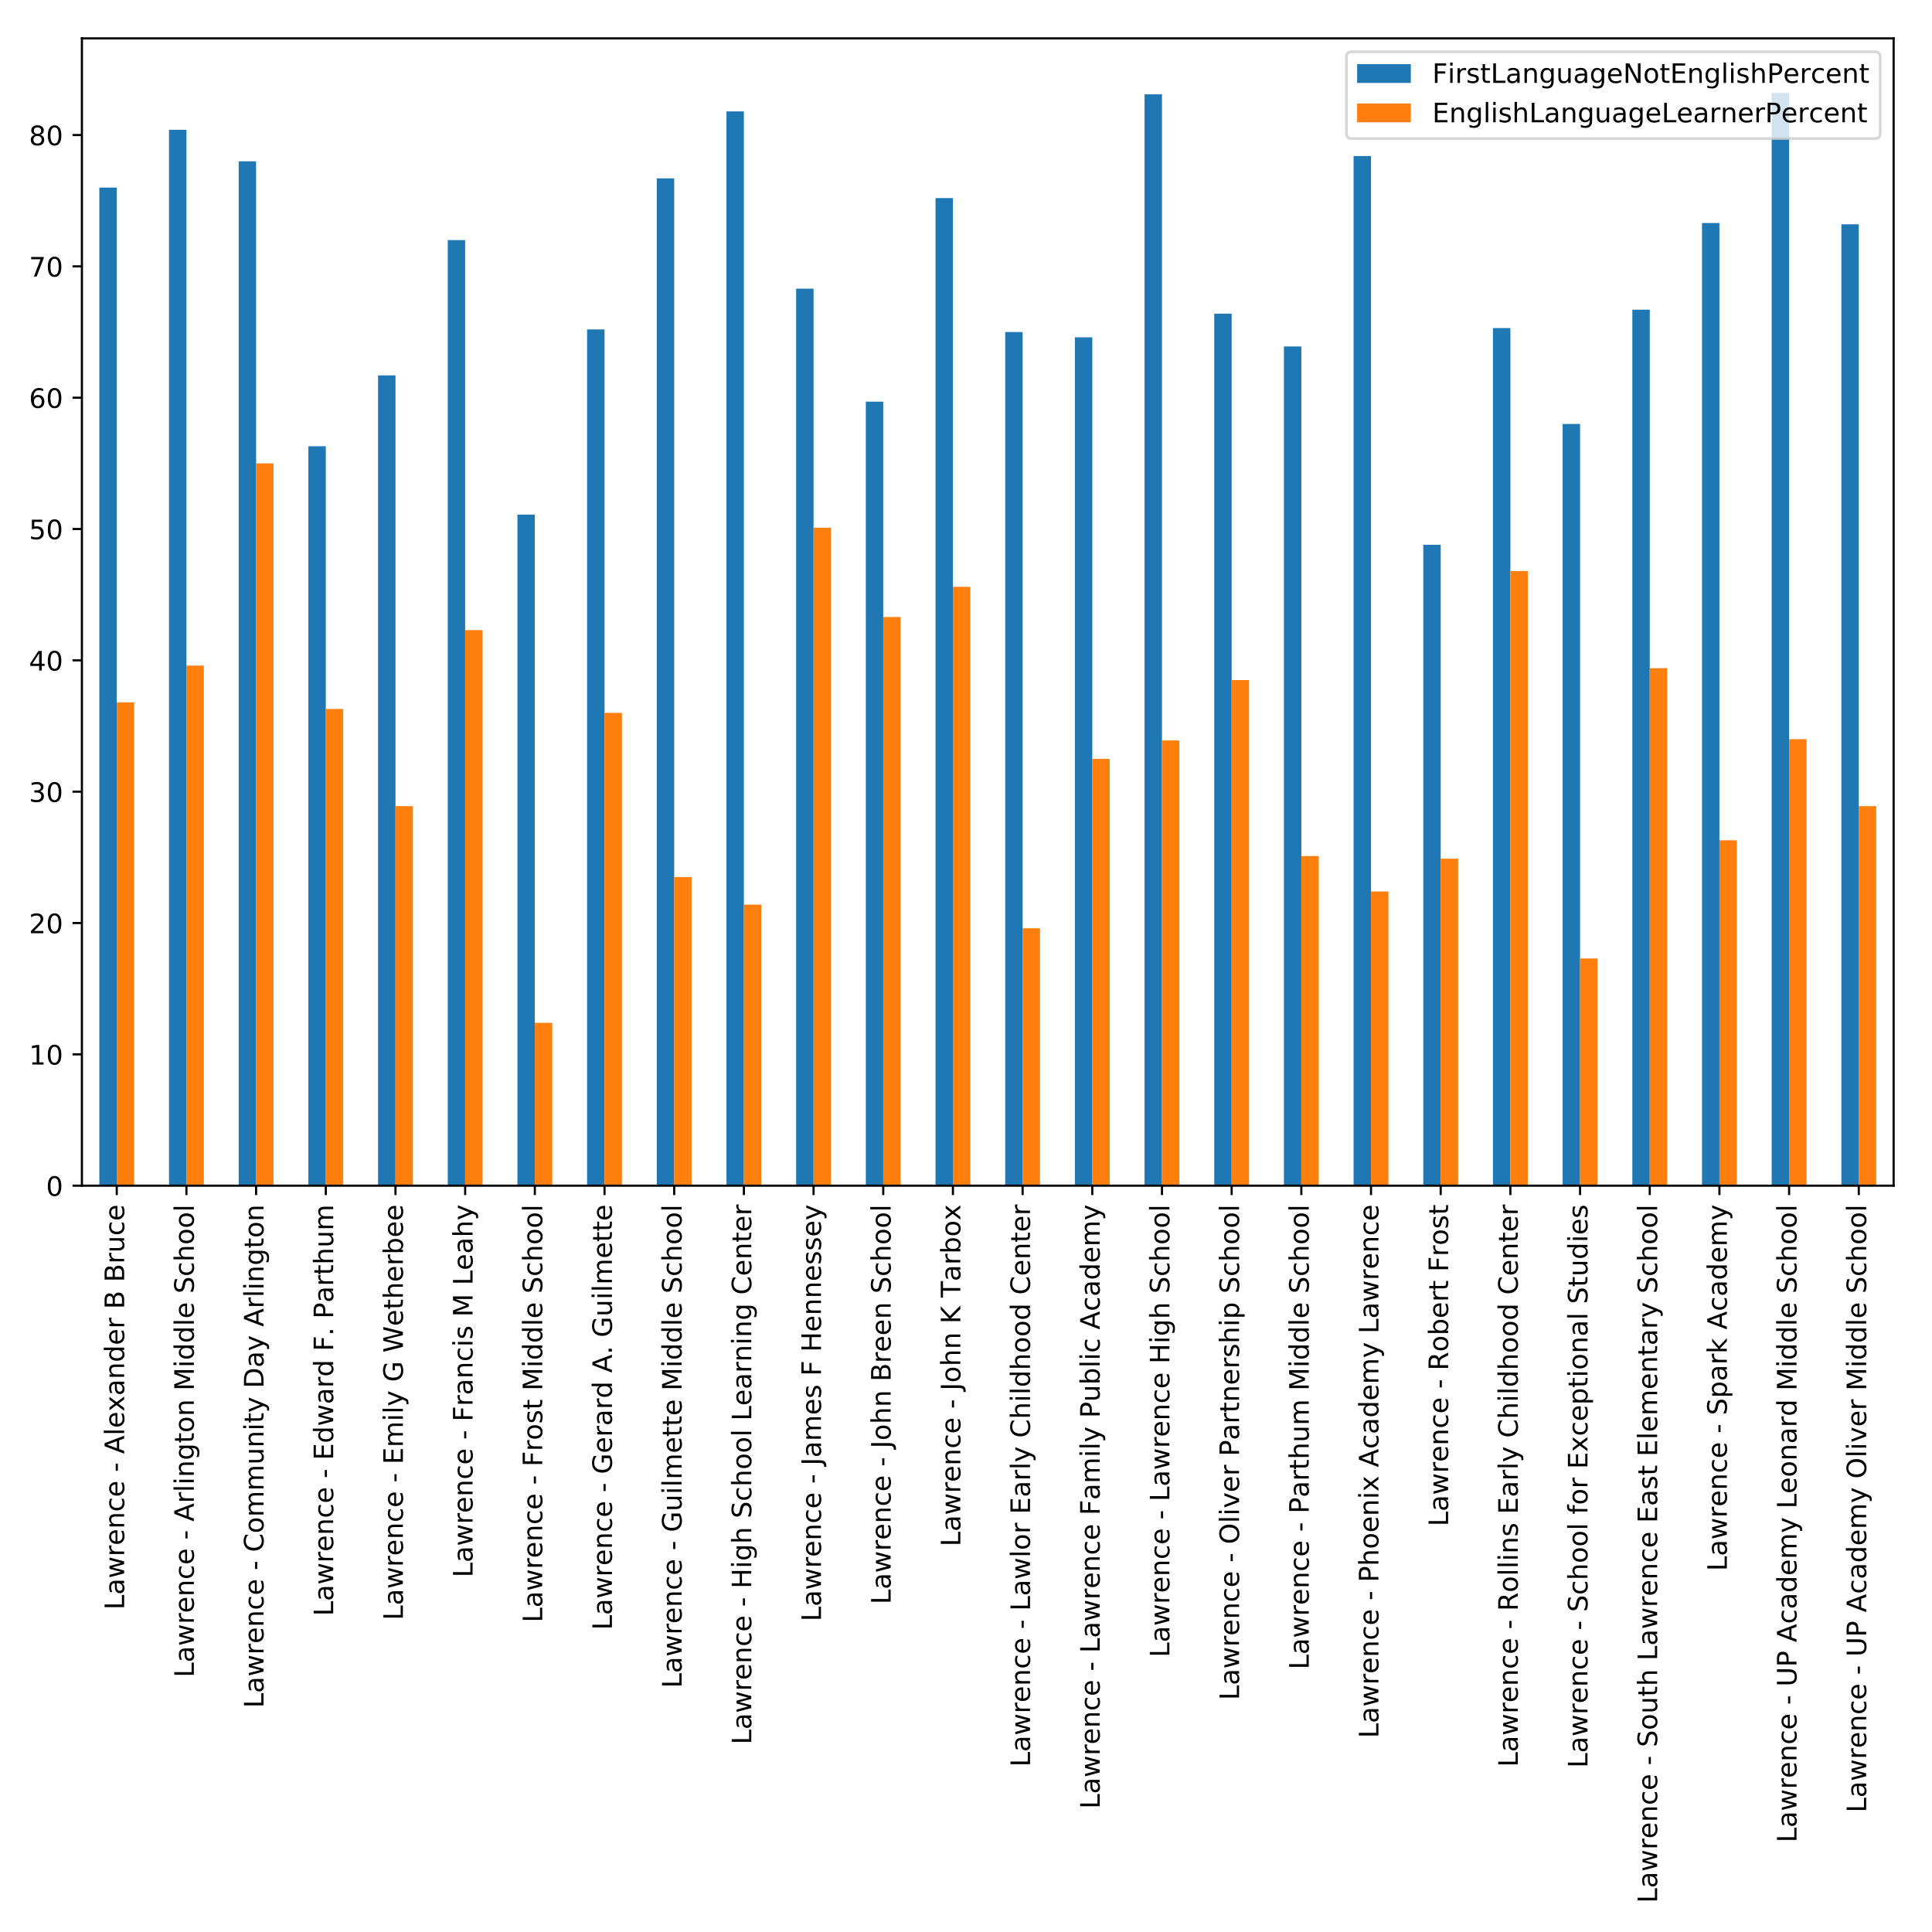 <?xml version="1.0" encoding="utf-8" standalone="no"?>
<!DOCTYPE svg PUBLIC "-//W3C//DTD SVG 1.1//EN"
  "http://www.w3.org/Graphics/SVG/1.1/DTD/svg11.dtd">
<!-- Created with matplotlib (http://matplotlib.org/) -->
<svg height="720pt" version="1.1" viewBox="0 0 720 720" width="720pt" xmlns="http://www.w3.org/2000/svg" xmlns:xlink="http://www.w3.org/1999/xlink">
 <defs>
  <style type="text/css">
*{stroke-linecap:butt;stroke-linejoin:round;}
  </style>
 </defs>
 <g id="figure_1">
  <g id="patch_1">
   <path d="M 0 720 
L 720 720 
L 720 0 
L 0 0 
z
" style="fill:#ffffff;"/>
  </g>
  <g id="axes_1">
   <g id="patch_2">
    <path d="M 30.525 441.869 
L 705.7 441.869 
L 705.7 14.3 
L 30.525 14.3 
z
" style="fill:#ffffff;"/>
   </g>
   <g id="patch_3">
    <path clip-path="url(#paccd7ac493)" d="M 37.017 441.869 
L 43.509 441.869 
L 43.509 69.9 
L 37.017 69.9 
z
" style="fill:#1f77b4;"/>
   </g>
   <g id="patch_4">
    <path clip-path="url(#paccd7ac493)" d="M 62.985 441.869 
L 69.477 441.869 
L 69.477 48.365 
L 62.985 48.365 
z
" style="fill:#1f77b4;"/>
   </g>
   <g id="patch_5">
    <path clip-path="url(#paccd7ac493)" d="M 88.954 441.869 
L 95.446 441.869 
L 95.446 60.111 
L 88.954 60.111 
z
" style="fill:#1f77b4;"/>
   </g>
   <g id="patch_6">
    <path clip-path="url(#paccd7ac493)" d="M 114.922 441.869 
L 121.414 441.869 
L 121.414 166.318 
L 114.922 166.318 
z
" style="fill:#1f77b4;"/>
   </g>
   <g id="patch_7">
    <path clip-path="url(#paccd7ac493)" d="M 140.89 441.869 
L 147.382 441.869 
L 147.382 139.889 
L 140.89 139.889 
z
" style="fill:#1f77b4;"/>
   </g>
   <g id="patch_8">
    <path clip-path="url(#paccd7ac493)" d="M 166.858 441.869 
L 173.35 441.869 
L 173.35 89.477 
L 166.858 89.477 
z
" style="fill:#1f77b4;"/>
   </g>
   <g id="patch_9">
    <path clip-path="url(#paccd7ac493)" d="M 192.827 441.869 
L 199.319 441.869 
L 199.319 191.768 
L 192.827 191.768 
z
" style="fill:#1f77b4;"/>
   </g>
   <g id="patch_10">
    <path clip-path="url(#paccd7ac493)" d="M 218.795 441.869 
L 225.287 441.869 
L 225.287 122.758 
L 218.795 122.758 
z
" style="fill:#1f77b4;"/>
   </g>
   <g id="patch_11">
    <path clip-path="url(#paccd7ac493)" d="M 244.763 441.869 
L 251.255 441.869 
L 251.255 66.474 
L 244.763 66.474 
z
" style="fill:#1f77b4;"/>
   </g>
   <g id="patch_12">
    <path clip-path="url(#paccd7ac493)" d="M 270.731 441.869 
L 277.224 441.869 
L 277.224 41.512 
L 270.731 41.512 
z
" style="fill:#1f77b4;"/>
   </g>
   <g id="patch_13">
    <path clip-path="url(#paccd7ac493)" d="M 296.7 441.869 
L 303.192 441.869 
L 303.192 107.586 
L 296.7 107.586 
z
" style="fill:#1f77b4;"/>
   </g>
   <g id="patch_14">
    <path clip-path="url(#paccd7ac493)" d="M 322.668 441.869 
L 329.16 441.869 
L 329.16 149.677 
L 322.668 149.677 
z
" style="fill:#1f77b4;"/>
   </g>
   <g id="patch_15">
    <path clip-path="url(#paccd7ac493)" d="M 348.636 441.869 
L 355.128 441.869 
L 355.128 73.815 
L 348.636 73.815 
z
" style="fill:#1f77b4;"/>
   </g>
   <g id="patch_16">
    <path clip-path="url(#paccd7ac493)" d="M 374.605 441.869 
L 381.097 441.869 
L 381.097 123.737 
L 374.605 123.737 
z
" style="fill:#1f77b4;"/>
   </g>
   <g id="patch_17">
    <path clip-path="url(#paccd7ac493)" d="M 400.573 441.869 
L 407.065 441.869 
L 407.065 125.695 
L 400.573 125.695 
z
" style="fill:#1f77b4;"/>
   </g>
   <g id="patch_18">
    <path clip-path="url(#paccd7ac493)" d="M 426.541 441.869 
L 433.033 441.869 
L 433.033 35.15 
L 426.541 35.15 
z
" style="fill:#1f77b4;"/>
   </g>
   <g id="patch_19">
    <path clip-path="url(#paccd7ac493)" d="M 452.509 441.869 
L 459.001 441.869 
L 459.001 116.885 
L 452.509 116.885 
z
" style="fill:#1f77b4;"/>
   </g>
   <g id="patch_20">
    <path clip-path="url(#paccd7ac493)" d="M 478.478 441.869 
L 484.97 441.869 
L 484.97 129.121 
L 478.478 129.121 
z
" style="fill:#1f77b4;"/>
   </g>
   <g id="patch_21">
    <path clip-path="url(#paccd7ac493)" d="M 504.446 441.869 
L 510.938 441.869 
L 510.938 58.153 
L 504.446 58.153 
z
" style="fill:#1f77b4;"/>
   </g>
   <g id="patch_22">
    <path clip-path="url(#paccd7ac493)" d="M 530.414 441.869 
L 536.906 441.869 
L 536.906 203.025 
L 530.414 203.025 
z
" style="fill:#1f77b4;"/>
   </g>
   <g id="patch_23">
    <path clip-path="url(#paccd7ac493)" d="M 556.382 441.869 
L 562.875 441.869 
L 562.875 122.269 
L 556.382 122.269 
z
" style="fill:#1f77b4;"/>
   </g>
   <g id="patch_24">
    <path clip-path="url(#paccd7ac493)" d="M 582.351 441.869 
L 588.843 441.869 
L 588.843 157.998 
L 582.351 157.998 
z
" style="fill:#1f77b4;"/>
   </g>
   <g id="patch_25">
    <path clip-path="url(#paccd7ac493)" d="M 608.319 441.869 
L 614.811 441.869 
L 614.811 115.417 
L 608.319 115.417 
z
" style="fill:#1f77b4;"/>
   </g>
   <g id="patch_26">
    <path clip-path="url(#paccd7ac493)" d="M 634.287 441.869 
L 640.779 441.869 
L 640.779 83.114 
L 634.287 83.114 
z
" style="fill:#1f77b4;"/>
   </g>
   <g id="patch_27">
    <path clip-path="url(#paccd7ac493)" d="M 660.256 441.869 
L 666.748 441.869 
L 666.748 34.66 
L 660.256 34.66 
z
" style="fill:#1f77b4;"/>
   </g>
   <g id="patch_28">
    <path clip-path="url(#paccd7ac493)" d="M 686.224 441.869 
L 692.716 441.869 
L 692.716 83.604 
L 686.224 83.604 
z
" style="fill:#1f77b4;"/>
   </g>
   <g id="patch_29">
    <path clip-path="url(#paccd7ac493)" d="M 43.509 441.869 
L 50.001 441.869 
L 50.001 261.757 
L 43.509 261.757 
z
" style="fill:#ff7f0e;"/>
   </g>
   <g id="patch_30">
    <path clip-path="url(#paccd7ac493)" d="M 69.477 441.869 
L 75.969 441.869 
L 75.969 248.053 
L 69.477 248.053 
z
" style="fill:#ff7f0e;"/>
   </g>
   <g id="patch_31">
    <path clip-path="url(#paccd7ac493)" d="M 95.446 441.869 
L 101.938 441.869 
L 101.938 172.681 
L 95.446 172.681 
z
" style="fill:#ff7f0e;"/>
   </g>
   <g id="patch_32">
    <path clip-path="url(#paccd7ac493)" d="M 121.414 441.869 
L 127.906 441.869 
L 127.906 264.205 
L 121.414 264.205 
z
" style="fill:#ff7f0e;"/>
   </g>
   <g id="patch_33">
    <path clip-path="url(#paccd7ac493)" d="M 147.382 441.869 
L 153.874 441.869 
L 153.874 300.423 
L 147.382 300.423 
z
" style="fill:#ff7f0e;"/>
   </g>
   <g id="patch_34">
    <path clip-path="url(#paccd7ac493)" d="M 173.35 441.869 
L 179.843 441.869 
L 179.843 234.839 
L 173.35 234.839 
z
" style="fill:#ff7f0e;"/>
   </g>
   <g id="patch_35">
    <path clip-path="url(#paccd7ac493)" d="M 199.319 441.869 
L 205.811 441.869 
L 205.811 381.179 
L 199.319 381.179 
z
" style="fill:#ff7f0e;"/>
   </g>
   <g id="patch_36">
    <path clip-path="url(#paccd7ac493)" d="M 225.287 441.869 
L 231.779 441.869 
L 231.779 265.673 
L 225.287 265.673 
z
" style="fill:#ff7f0e;"/>
   </g>
   <g id="patch_37">
    <path clip-path="url(#paccd7ac493)" d="M 251.255 441.869 
L 257.747 441.869 
L 257.747 326.852 
L 251.255 326.852 
z
" style="fill:#ff7f0e;"/>
   </g>
   <g id="patch_38">
    <path clip-path="url(#paccd7ac493)" d="M 277.224 441.869 
L 283.716 441.869 
L 283.716 337.13 
L 277.224 337.13 
z
" style="fill:#ff7f0e;"/>
   </g>
   <g id="patch_39">
    <path clip-path="url(#paccd7ac493)" d="M 303.192 441.869 
L 309.684 441.869 
L 309.684 196.663 
L 303.192 196.663 
z
" style="fill:#ff7f0e;"/>
   </g>
   <g id="patch_40">
    <path clip-path="url(#paccd7ac493)" d="M 329.16 441.869 
L 335.652 441.869 
L 335.652 229.944 
L 329.16 229.944 
z
" style="fill:#ff7f0e;"/>
   </g>
   <g id="patch_41">
    <path clip-path="url(#paccd7ac493)" d="M 355.128 441.869 
L 361.62 441.869 
L 361.62 218.687 
L 355.128 218.687 
z
" style="fill:#ff7f0e;"/>
   </g>
   <g id="patch_42">
    <path clip-path="url(#paccd7ac493)" d="M 381.097 441.869 
L 387.589 441.869 
L 387.589 345.94 
L 381.097 345.94 
z
" style="fill:#ff7f0e;"/>
   </g>
   <g id="patch_43">
    <path clip-path="url(#paccd7ac493)" d="M 407.065 441.869 
L 413.557 441.869 
L 413.557 282.803 
L 407.065 282.803 
z
" style="fill:#ff7f0e;"/>
   </g>
   <g id="patch_44">
    <path clip-path="url(#paccd7ac493)" d="M 433.033 441.869 
L 439.525 441.869 
L 439.525 275.951 
L 433.033 275.951 
z
" style="fill:#ff7f0e;"/>
   </g>
   <g id="patch_45">
    <path clip-path="url(#paccd7ac493)" d="M 459.001 441.869 
L 465.494 441.869 
L 465.494 253.437 
L 459.001 253.437 
z
" style="fill:#ff7f0e;"/>
   </g>
   <g id="patch_46">
    <path clip-path="url(#paccd7ac493)" d="M 484.97 441.869 
L 491.462 441.869 
L 491.462 319.021 
L 484.97 319.021 
z
" style="fill:#ff7f0e;"/>
   </g>
   <g id="patch_47">
    <path clip-path="url(#paccd7ac493)" d="M 510.938 441.869 
L 517.43 441.869 
L 517.43 332.236 
L 510.938 332.236 
z
" style="fill:#ff7f0e;"/>
   </g>
   <g id="patch_48">
    <path clip-path="url(#paccd7ac493)" d="M 536.906 441.869 
L 543.398 441.869 
L 543.398 320 
L 536.906 320 
z
" style="fill:#ff7f0e;"/>
   </g>
   <g id="patch_49">
    <path clip-path="url(#paccd7ac493)" d="M 562.875 441.869 
L 569.367 441.869 
L 569.367 212.814 
L 562.875 212.814 
z
" style="fill:#ff7f0e;"/>
   </g>
   <g id="patch_50">
    <path clip-path="url(#paccd7ac493)" d="M 588.843 441.869 
L 595.335 441.869 
L 595.335 357.197 
L 588.843 357.197 
z
" style="fill:#ff7f0e;"/>
   </g>
   <g id="patch_51">
    <path clip-path="url(#paccd7ac493)" d="M 614.811 441.869 
L 621.303 441.869 
L 621.303 249.032 
L 614.811 249.032 
z
" style="fill:#ff7f0e;"/>
   </g>
   <g id="patch_52">
    <path clip-path="url(#paccd7ac493)" d="M 640.779 441.869 
L 647.271 441.869 
L 647.271 313.148 
L 640.779 313.148 
z
" style="fill:#ff7f0e;"/>
   </g>
   <g id="patch_53">
    <path clip-path="url(#paccd7ac493)" d="M 666.748 441.869 
L 673.24 441.869 
L 673.24 275.461 
L 666.748 275.461 
z
" style="fill:#ff7f0e;"/>
   </g>
   <g id="patch_54">
    <path clip-path="url(#paccd7ac493)" d="M 692.716 441.869 
L 699.208 441.869 
L 699.208 300.423 
L 692.716 300.423 
z
" style="fill:#ff7f0e;"/>
   </g>
   <g id="matplotlib.axis_1">
    <g id="xtick_1">
     <g id="line2d_1">
      <defs>
       <path d="M 0 0 
L 0 3.5 
" id="m5dfe115db7" style="stroke:#000000;stroke-width:0.8;"/>
      </defs>
      <g>
       <use style="stroke:#000000;stroke-width:0.8;" x="43.509" xlink:href="#m5dfe115db7" y="441.869"/>
      </g>
     </g>
     <g id="text_1">
      <!-- Lawrence - Alexander B Bruce -->
      <defs>
       <path d="M 9.812 72.906 
L 19.672 72.906 
L 19.672 8.297 
L 55.172 8.297 
L 55.172 0 
L 9.812 0 
z
" id="DejaVuSans-4c"/>
       <path d="M 34.281 27.484 
Q 23.391 27.484 19.188 25 
Q 14.984 22.516 14.984 16.5 
Q 14.984 11.719 18.141 8.906 
Q 21.297 6.109 26.703 6.109 
Q 34.188 6.109 38.703 11.406 
Q 43.219 16.703 43.219 25.484 
L 43.219 27.484 
z
M 52.203 31.203 
L 52.203 0 
L 43.219 0 
L 43.219 8.297 
Q 40.141 3.328 35.547 0.953 
Q 30.953 -1.422 24.312 -1.422 
Q 15.922 -1.422 10.953 3.297 
Q 6 8.016 6 15.922 
Q 6 25.141 12.172 29.828 
Q 18.359 34.516 30.609 34.516 
L 43.219 34.516 
L 43.219 35.406 
Q 43.219 41.609 39.141 45 
Q 35.062 48.391 27.688 48.391 
Q 23 48.391 18.547 47.266 
Q 14.109 46.141 10.016 43.891 
L 10.016 52.203 
Q 14.938 54.109 19.578 55.047 
Q 24.219 56 28.609 56 
Q 40.484 56 46.344 49.844 
Q 52.203 43.703 52.203 31.203 
z
" id="DejaVuSans-61"/>
       <path d="M 4.203 54.688 
L 13.188 54.688 
L 24.422 12.016 
L 35.594 54.688 
L 46.188 54.688 
L 57.422 12.016 
L 68.609 54.688 
L 77.594 54.688 
L 63.281 0 
L 52.688 0 
L 40.922 44.828 
L 29.109 0 
L 18.5 0 
z
" id="DejaVuSans-77"/>
       <path d="M 41.109 46.297 
Q 39.594 47.172 37.812 47.578 
Q 36.031 48 33.891 48 
Q 26.266 48 22.188 43.047 
Q 18.109 38.094 18.109 28.812 
L 18.109 0 
L 9.078 0 
L 9.078 54.688 
L 18.109 54.688 
L 18.109 46.188 
Q 20.953 51.172 25.484 53.578 
Q 30.031 56 36.531 56 
Q 37.453 56 38.578 55.875 
Q 39.703 55.766 41.062 55.516 
z
" id="DejaVuSans-72"/>
       <path d="M 56.203 29.594 
L 56.203 25.203 
L 14.891 25.203 
Q 15.484 15.922 20.484 11.062 
Q 25.484 6.203 34.422 6.203 
Q 39.594 6.203 44.453 7.469 
Q 49.312 8.734 54.109 11.281 
L 54.109 2.781 
Q 49.266 0.734 44.188 -0.344 
Q 39.109 -1.422 33.891 -1.422 
Q 20.797 -1.422 13.156 6.188 
Q 5.516 13.812 5.516 26.812 
Q 5.516 40.234 12.766 48.109 
Q 20.016 56 32.328 56 
Q 43.359 56 49.781 48.891 
Q 56.203 41.797 56.203 29.594 
z
M 47.219 32.234 
Q 47.125 39.594 43.094 43.984 
Q 39.062 48.391 32.422 48.391 
Q 24.906 48.391 20.391 44.141 
Q 15.875 39.891 15.188 32.172 
z
" id="DejaVuSans-65"/>
       <path d="M 54.891 33.016 
L 54.891 0 
L 45.906 0 
L 45.906 32.719 
Q 45.906 40.484 42.875 44.328 
Q 39.844 48.188 33.797 48.188 
Q 26.516 48.188 22.312 43.547 
Q 18.109 38.922 18.109 30.906 
L 18.109 0 
L 9.078 0 
L 9.078 54.688 
L 18.109 54.688 
L 18.109 46.188 
Q 21.344 51.125 25.703 53.562 
Q 30.078 56 35.797 56 
Q 45.219 56 50.047 50.172 
Q 54.891 44.344 54.891 33.016 
z
" id="DejaVuSans-6e"/>
       <path d="M 48.781 52.594 
L 48.781 44.188 
Q 44.969 46.297 41.141 47.344 
Q 37.312 48.391 33.406 48.391 
Q 24.656 48.391 19.812 42.844 
Q 14.984 37.312 14.984 27.297 
Q 14.984 17.281 19.812 11.734 
Q 24.656 6.203 33.406 6.203 
Q 37.312 6.203 41.141 7.25 
Q 44.969 8.297 48.781 10.406 
L 48.781 2.094 
Q 45.016 0.344 40.984 -0.531 
Q 36.969 -1.422 32.422 -1.422 
Q 20.062 -1.422 12.781 6.344 
Q 5.516 14.109 5.516 27.297 
Q 5.516 40.672 12.859 48.328 
Q 20.219 56 33.016 56 
Q 37.156 56 41.109 55.141 
Q 45.062 54.297 48.781 52.594 
z
" id="DejaVuSans-63"/>
       <path id="DejaVuSans-20"/>
       <path d="M 4.891 31.391 
L 31.203 31.391 
L 31.203 23.391 
L 4.891 23.391 
z
" id="DejaVuSans-2d"/>
       <path d="M 34.188 63.188 
L 20.797 26.906 
L 47.609 26.906 
z
M 28.609 72.906 
L 39.797 72.906 
L 67.578 0 
L 57.328 0 
L 50.688 18.703 
L 17.828 18.703 
L 11.188 0 
L 0.781 0 
z
" id="DejaVuSans-41"/>
       <path d="M 9.422 75.984 
L 18.406 75.984 
L 18.406 0 
L 9.422 0 
z
" id="DejaVuSans-6c"/>
       <path d="M 54.891 54.688 
L 35.109 28.078 
L 55.906 0 
L 45.312 0 
L 29.391 21.484 
L 13.484 0 
L 2.875 0 
L 24.125 28.609 
L 4.688 54.688 
L 15.281 54.688 
L 29.781 35.203 
L 44.281 54.688 
z
" id="DejaVuSans-78"/>
       <path d="M 45.406 46.391 
L 45.406 75.984 
L 54.391 75.984 
L 54.391 0 
L 45.406 0 
L 45.406 8.203 
Q 42.578 3.328 38.25 0.953 
Q 33.938 -1.422 27.875 -1.422 
Q 17.969 -1.422 11.734 6.484 
Q 5.516 14.406 5.516 27.297 
Q 5.516 40.188 11.734 48.094 
Q 17.969 56 27.875 56 
Q 33.938 56 38.25 53.625 
Q 42.578 51.266 45.406 46.391 
z
M 14.797 27.297 
Q 14.797 17.391 18.875 11.75 
Q 22.953 6.109 30.078 6.109 
Q 37.203 6.109 41.297 11.75 
Q 45.406 17.391 45.406 27.297 
Q 45.406 37.203 41.297 42.844 
Q 37.203 48.484 30.078 48.484 
Q 22.953 48.484 18.875 42.844 
Q 14.797 37.203 14.797 27.297 
z
" id="DejaVuSans-64"/>
       <path d="M 19.672 34.812 
L 19.672 8.109 
L 35.5 8.109 
Q 43.453 8.109 47.281 11.406 
Q 51.125 14.703 51.125 21.484 
Q 51.125 28.328 47.281 31.562 
Q 43.453 34.812 35.5 34.812 
z
M 19.672 64.797 
L 19.672 42.828 
L 34.281 42.828 
Q 41.5 42.828 45.031 45.531 
Q 48.578 48.25 48.578 53.812 
Q 48.578 59.328 45.031 62.062 
Q 41.5 64.797 34.281 64.797 
z
M 9.812 72.906 
L 35.016 72.906 
Q 46.297 72.906 52.391 68.219 
Q 58.5 63.531 58.5 54.891 
Q 58.5 48.188 55.375 44.234 
Q 52.25 40.281 46.188 39.312 
Q 53.469 37.75 57.5 32.781 
Q 61.531 27.828 61.531 20.406 
Q 61.531 10.641 54.891 5.312 
Q 48.25 0 35.984 0 
L 9.812 0 
z
" id="DejaVuSans-42"/>
       <path d="M 8.5 21.578 
L 8.5 54.688 
L 17.484 54.688 
L 17.484 21.922 
Q 17.484 14.156 20.5 10.266 
Q 23.531 6.391 29.594 6.391 
Q 36.859 6.391 41.078 11.031 
Q 45.312 15.672 45.312 23.688 
L 45.312 54.688 
L 54.297 54.688 
L 54.297 0 
L 45.312 0 
L 45.312 8.406 
Q 42.047 3.422 37.719 1 
Q 33.406 -1.422 27.688 -1.422 
Q 18.266 -1.422 13.375 4.438 
Q 8.5 10.297 8.5 21.578 
z
M 31.109 56 
z
" id="DejaVuSans-75"/>
      </defs>
      <g transform="translate(46.269 599.906)rotate(-90)scale(0.1 -0.1)">
       <use xlink:href="#DejaVuSans-4c"/>
       <use x="55.713" xlink:href="#DejaVuSans-61"/>
       <use x="116.992" xlink:href="#DejaVuSans-77"/>
       <use x="198.779" xlink:href="#DejaVuSans-72"/>
       <use x="239.861" xlink:href="#DejaVuSans-65"/>
       <use x="301.385" xlink:href="#DejaVuSans-6e"/>
       <use x="364.764" xlink:href="#DejaVuSans-63"/>
       <use x="419.744" xlink:href="#DejaVuSans-65"/>
       <use x="481.268" xlink:href="#DejaVuSans-20"/>
       <use x="513.055" xlink:href="#DejaVuSans-2d"/>
       <use x="549.139" xlink:href="#DejaVuSans-20"/>
       <use x="580.926" xlink:href="#DejaVuSans-41"/>
       <use x="649.334" xlink:href="#DejaVuSans-6c"/>
       <use x="677.117" xlink:href="#DejaVuSans-65"/>
       <use x="738.625" xlink:href="#DejaVuSans-78"/>
       <use x="797.805" xlink:href="#DejaVuSans-61"/>
       <use x="859.084" xlink:href="#DejaVuSans-6e"/>
       <use x="922.463" xlink:href="#DejaVuSans-64"/>
       <use x="985.939" xlink:href="#DejaVuSans-65"/>
       <use x="1047.463" xlink:href="#DejaVuSans-72"/>
       <use x="1088.576" xlink:href="#DejaVuSans-20"/>
       <use x="1120.363" xlink:href="#DejaVuSans-42"/>
       <use x="1188.967" xlink:href="#DejaVuSans-20"/>
       <use x="1220.754" xlink:href="#DejaVuSans-42"/>
       <use x="1289.357" xlink:href="#DejaVuSans-72"/>
       <use x="1330.471" xlink:href="#DejaVuSans-75"/>
       <use x="1393.85" xlink:href="#DejaVuSans-63"/>
       <use x="1448.83" xlink:href="#DejaVuSans-65"/>
      </g>
     </g>
    </g>
    <g id="xtick_2">
     <g id="line2d_2">
      <g>
       <use style="stroke:#000000;stroke-width:0.8;" x="69.477" xlink:href="#m5dfe115db7" y="441.869"/>
      </g>
     </g>
     <g id="text_2">
      <!-- Lawrence - Arlington Middle School -->
      <defs>
       <path d="M 9.422 54.688 
L 18.406 54.688 
L 18.406 0 
L 9.422 0 
z
M 9.422 75.984 
L 18.406 75.984 
L 18.406 64.594 
L 9.422 64.594 
z
" id="DejaVuSans-69"/>
       <path d="M 45.406 27.984 
Q 45.406 37.75 41.375 43.109 
Q 37.359 48.484 30.078 48.484 
Q 22.859 48.484 18.828 43.109 
Q 14.797 37.75 14.797 27.984 
Q 14.797 18.266 18.828 12.891 
Q 22.859 7.516 30.078 7.516 
Q 37.359 7.516 41.375 12.891 
Q 45.406 18.266 45.406 27.984 
z
M 54.391 6.781 
Q 54.391 -7.172 48.188 -13.984 
Q 42 -20.797 29.203 -20.797 
Q 24.469 -20.797 20.266 -20.094 
Q 16.062 -19.391 12.109 -17.922 
L 12.109 -9.188 
Q 16.062 -11.328 19.922 -12.344 
Q 23.781 -13.375 27.781 -13.375 
Q 36.625 -13.375 41.016 -8.766 
Q 45.406 -4.156 45.406 5.172 
L 45.406 9.625 
Q 42.625 4.781 38.281 2.391 
Q 33.938 0 27.875 0 
Q 17.828 0 11.672 7.656 
Q 5.516 15.328 5.516 27.984 
Q 5.516 40.672 11.672 48.328 
Q 17.828 56 27.875 56 
Q 33.938 56 38.281 53.609 
Q 42.625 51.219 45.406 46.391 
L 45.406 54.688 
L 54.391 54.688 
z
" id="DejaVuSans-67"/>
       <path d="M 18.312 70.219 
L 18.312 54.688 
L 36.812 54.688 
L 36.812 47.703 
L 18.312 47.703 
L 18.312 18.016 
Q 18.312 11.328 20.141 9.422 
Q 21.969 7.516 27.594 7.516 
L 36.812 7.516 
L 36.812 0 
L 27.594 0 
Q 17.188 0 13.234 3.875 
Q 9.281 7.766 9.281 18.016 
L 9.281 47.703 
L 2.688 47.703 
L 2.688 54.688 
L 9.281 54.688 
L 9.281 70.219 
z
" id="DejaVuSans-74"/>
       <path d="M 30.609 48.391 
Q 23.391 48.391 19.188 42.75 
Q 14.984 37.109 14.984 27.297 
Q 14.984 17.484 19.156 11.844 
Q 23.344 6.203 30.609 6.203 
Q 37.797 6.203 41.984 11.859 
Q 46.188 17.531 46.188 27.297 
Q 46.188 37.016 41.984 42.703 
Q 37.797 48.391 30.609 48.391 
z
M 30.609 56 
Q 42.328 56 49.016 48.375 
Q 55.719 40.766 55.719 27.297 
Q 55.719 13.875 49.016 6.219 
Q 42.328 -1.422 30.609 -1.422 
Q 18.844 -1.422 12.172 6.219 
Q 5.516 13.875 5.516 27.297 
Q 5.516 40.766 12.172 48.375 
Q 18.844 56 30.609 56 
z
" id="DejaVuSans-6f"/>
       <path d="M 9.812 72.906 
L 24.516 72.906 
L 43.109 23.297 
L 61.812 72.906 
L 76.516 72.906 
L 76.516 0 
L 66.891 0 
L 66.891 64.016 
L 48.094 14.016 
L 38.188 14.016 
L 19.391 64.016 
L 19.391 0 
L 9.812 0 
z
" id="DejaVuSans-4d"/>
       <path d="M 53.516 70.516 
L 53.516 60.891 
Q 47.906 63.578 42.922 64.891 
Q 37.938 66.219 33.297 66.219 
Q 25.25 66.219 20.875 63.094 
Q 16.5 59.969 16.5 54.203 
Q 16.5 49.359 19.406 46.891 
Q 22.312 44.438 30.422 42.922 
L 36.375 41.703 
Q 47.406 39.594 52.656 34.297 
Q 57.906 29 57.906 20.125 
Q 57.906 9.516 50.797 4.047 
Q 43.703 -1.422 29.984 -1.422 
Q 24.812 -1.422 18.969 -0.25 
Q 13.141 0.922 6.891 3.219 
L 6.891 13.375 
Q 12.891 10.016 18.656 8.297 
Q 24.422 6.594 29.984 6.594 
Q 38.422 6.594 43.016 9.906 
Q 47.609 13.234 47.609 19.391 
Q 47.609 24.75 44.312 27.781 
Q 41.016 30.812 33.5 32.328 
L 27.484 33.5 
Q 16.453 35.688 11.516 40.375 
Q 6.594 45.062 6.594 53.422 
Q 6.594 63.094 13.406 68.656 
Q 20.219 74.219 32.172 74.219 
Q 37.312 74.219 42.625 73.281 
Q 47.953 72.359 53.516 70.516 
z
" id="DejaVuSans-53"/>
       <path d="M 54.891 33.016 
L 54.891 0 
L 45.906 0 
L 45.906 32.719 
Q 45.906 40.484 42.875 44.328 
Q 39.844 48.188 33.797 48.188 
Q 26.516 48.188 22.312 43.547 
Q 18.109 38.922 18.109 30.906 
L 18.109 0 
L 9.078 0 
L 9.078 75.984 
L 18.109 75.984 
L 18.109 46.188 
Q 21.344 51.125 25.703 53.562 
Q 30.078 56 35.797 56 
Q 45.219 56 50.047 50.172 
Q 54.891 44.344 54.891 33.016 
z
" id="DejaVuSans-68"/>
      </defs>
      <g transform="translate(72.237 625.122)rotate(-90)scale(0.1 -0.1)">
       <use xlink:href="#DejaVuSans-4c"/>
       <use x="55.713" xlink:href="#DejaVuSans-61"/>
       <use x="116.992" xlink:href="#DejaVuSans-77"/>
       <use x="198.779" xlink:href="#DejaVuSans-72"/>
       <use x="239.861" xlink:href="#DejaVuSans-65"/>
       <use x="301.385" xlink:href="#DejaVuSans-6e"/>
       <use x="364.764" xlink:href="#DejaVuSans-63"/>
       <use x="419.744" xlink:href="#DejaVuSans-65"/>
       <use x="481.268" xlink:href="#DejaVuSans-20"/>
       <use x="513.055" xlink:href="#DejaVuSans-2d"/>
       <use x="549.139" xlink:href="#DejaVuSans-20"/>
       <use x="580.926" xlink:href="#DejaVuSans-41"/>
       <use x="649.334" xlink:href="#DejaVuSans-72"/>
       <use x="690.447" xlink:href="#DejaVuSans-6c"/>
       <use x="718.23" xlink:href="#DejaVuSans-69"/>
       <use x="746.014" xlink:href="#DejaVuSans-6e"/>
       <use x="809.393" xlink:href="#DejaVuSans-67"/>
       <use x="872.869" xlink:href="#DejaVuSans-74"/>
       <use x="912.078" xlink:href="#DejaVuSans-6f"/>
       <use x="973.26" xlink:href="#DejaVuSans-6e"/>
       <use x="1036.639" xlink:href="#DejaVuSans-20"/>
       <use x="1068.426" xlink:href="#DejaVuSans-4d"/>
       <use x="1154.705" xlink:href="#DejaVuSans-69"/>
       <use x="1182.488" xlink:href="#DejaVuSans-64"/>
       <use x="1245.965" xlink:href="#DejaVuSans-64"/>
       <use x="1309.441" xlink:href="#DejaVuSans-6c"/>
       <use x="1337.225" xlink:href="#DejaVuSans-65"/>
       <use x="1398.748" xlink:href="#DejaVuSans-20"/>
       <use x="1430.535" xlink:href="#DejaVuSans-53"/>
       <use x="1494.012" xlink:href="#DejaVuSans-63"/>
       <use x="1548.992" xlink:href="#DejaVuSans-68"/>
       <use x="1612.371" xlink:href="#DejaVuSans-6f"/>
       <use x="1673.553" xlink:href="#DejaVuSans-6f"/>
       <use x="1734.734" xlink:href="#DejaVuSans-6c"/>
      </g>
     </g>
    </g>
    <g id="xtick_3">
     <g id="line2d_3">
      <g>
       <use style="stroke:#000000;stroke-width:0.8;" x="95.446" xlink:href="#m5dfe115db7" y="441.869"/>
      </g>
     </g>
     <g id="text_3">
      <!-- Lawrence - Community Day Arlington -->
      <defs>
       <path d="M 64.406 67.281 
L 64.406 56.891 
Q 59.422 61.531 53.781 63.812 
Q 48.141 66.109 41.797 66.109 
Q 29.297 66.109 22.656 58.469 
Q 16.016 50.828 16.016 36.375 
Q 16.016 21.969 22.656 14.328 
Q 29.297 6.688 41.797 6.688 
Q 48.141 6.688 53.781 8.984 
Q 59.422 11.281 64.406 15.922 
L 64.406 5.609 
Q 59.234 2.094 53.438 0.328 
Q 47.656 -1.422 41.219 -1.422 
Q 24.656 -1.422 15.125 8.703 
Q 5.609 18.844 5.609 36.375 
Q 5.609 53.953 15.125 64.078 
Q 24.656 74.219 41.219 74.219 
Q 47.75 74.219 53.531 72.484 
Q 59.328 70.75 64.406 67.281 
z
" id="DejaVuSans-43"/>
       <path d="M 52 44.188 
Q 55.375 50.25 60.062 53.125 
Q 64.75 56 71.094 56 
Q 79.641 56 84.281 50.016 
Q 88.922 44.047 88.922 33.016 
L 88.922 0 
L 79.891 0 
L 79.891 32.719 
Q 79.891 40.578 77.094 44.375 
Q 74.312 48.188 68.609 48.188 
Q 61.625 48.188 57.562 43.547 
Q 53.516 38.922 53.516 30.906 
L 53.516 0 
L 44.484 0 
L 44.484 32.719 
Q 44.484 40.625 41.703 44.406 
Q 38.922 48.188 33.109 48.188 
Q 26.219 48.188 22.156 43.531 
Q 18.109 38.875 18.109 30.906 
L 18.109 0 
L 9.078 0 
L 9.078 54.688 
L 18.109 54.688 
L 18.109 46.188 
Q 21.188 51.219 25.484 53.609 
Q 29.781 56 35.688 56 
Q 41.656 56 45.828 52.969 
Q 50 49.953 52 44.188 
z
" id="DejaVuSans-6d"/>
       <path d="M 32.172 -5.078 
Q 28.375 -14.844 24.75 -17.812 
Q 21.141 -20.797 15.094 -20.797 
L 7.906 -20.797 
L 7.906 -13.281 
L 13.188 -13.281 
Q 16.891 -13.281 18.938 -11.516 
Q 21 -9.766 23.484 -3.219 
L 25.094 0.875 
L 2.984 54.688 
L 12.5 54.688 
L 29.594 11.922 
L 46.688 54.688 
L 56.203 54.688 
z
" id="DejaVuSans-79"/>
       <path d="M 19.672 64.797 
L 19.672 8.109 
L 31.594 8.109 
Q 46.688 8.109 53.688 14.938 
Q 60.688 21.781 60.688 36.531 
Q 60.688 51.172 53.688 57.984 
Q 46.688 64.797 31.594 64.797 
z
M 9.812 72.906 
L 30.078 72.906 
Q 51.266 72.906 61.172 64.094 
Q 71.094 55.281 71.094 36.531 
Q 71.094 17.672 61.125 8.828 
Q 51.172 0 30.078 0 
L 9.812 0 
z
" id="DejaVuSans-44"/>
      </defs>
      <g transform="translate(98.205 636.509)rotate(-90)scale(0.1 -0.1)">
       <use xlink:href="#DejaVuSans-4c"/>
       <use x="55.713" xlink:href="#DejaVuSans-61"/>
       <use x="116.992" xlink:href="#DejaVuSans-77"/>
       <use x="198.779" xlink:href="#DejaVuSans-72"/>
       <use x="239.861" xlink:href="#DejaVuSans-65"/>
       <use x="301.385" xlink:href="#DejaVuSans-6e"/>
       <use x="364.764" xlink:href="#DejaVuSans-63"/>
       <use x="419.744" xlink:href="#DejaVuSans-65"/>
       <use x="481.268" xlink:href="#DejaVuSans-20"/>
       <use x="513.055" xlink:href="#DejaVuSans-2d"/>
       <use x="549.139" xlink:href="#DejaVuSans-20"/>
       <use x="580.926" xlink:href="#DejaVuSans-43"/>
       <use x="650.75" xlink:href="#DejaVuSans-6f"/>
       <use x="711.932" xlink:href="#DejaVuSans-6d"/>
       <use x="809.344" xlink:href="#DejaVuSans-6d"/>
       <use x="906.756" xlink:href="#DejaVuSans-75"/>
       <use x="970.135" xlink:href="#DejaVuSans-6e"/>
       <use x="1033.514" xlink:href="#DejaVuSans-69"/>
       <use x="1061.297" xlink:href="#DejaVuSans-74"/>
       <use x="1100.506" xlink:href="#DejaVuSans-79"/>
       <use x="1159.686" xlink:href="#DejaVuSans-20"/>
       <use x="1191.473" xlink:href="#DejaVuSans-44"/>
       <use x="1268.475" xlink:href="#DejaVuSans-61"/>
       <use x="1329.754" xlink:href="#DejaVuSans-79"/>
       <use x="1388.934" xlink:href="#DejaVuSans-20"/>
       <use x="1420.721" xlink:href="#DejaVuSans-41"/>
       <use x="1489.129" xlink:href="#DejaVuSans-72"/>
       <use x="1530.242" xlink:href="#DejaVuSans-6c"/>
       <use x="1558.025" xlink:href="#DejaVuSans-69"/>
       <use x="1585.809" xlink:href="#DejaVuSans-6e"/>
       <use x="1649.188" xlink:href="#DejaVuSans-67"/>
       <use x="1712.664" xlink:href="#DejaVuSans-74"/>
       <use x="1751.873" xlink:href="#DejaVuSans-6f"/>
       <use x="1813.055" xlink:href="#DejaVuSans-6e"/>
      </g>
     </g>
    </g>
    <g id="xtick_4">
     <g id="line2d_4">
      <g>
       <use style="stroke:#000000;stroke-width:0.8;" x="121.414" xlink:href="#m5dfe115db7" y="441.869"/>
      </g>
     </g>
     <g id="text_4">
      <!-- Lawrence - Edward F. Parthum -->
      <defs>
       <path d="M 9.812 72.906 
L 55.906 72.906 
L 55.906 64.594 
L 19.672 64.594 
L 19.672 43.016 
L 54.391 43.016 
L 54.391 34.719 
L 19.672 34.719 
L 19.672 8.297 
L 56.781 8.297 
L 56.781 0 
L 9.812 0 
z
" id="DejaVuSans-45"/>
       <path d="M 9.812 72.906 
L 51.703 72.906 
L 51.703 64.594 
L 19.672 64.594 
L 19.672 43.109 
L 48.578 43.109 
L 48.578 34.812 
L 19.672 34.812 
L 19.672 0 
L 9.812 0 
z
" id="DejaVuSans-46"/>
       <path d="M 10.688 12.406 
L 21 12.406 
L 21 0 
L 10.688 0 
z
" id="DejaVuSans-2e"/>
       <path d="M 19.672 64.797 
L 19.672 37.406 
L 32.078 37.406 
Q 38.969 37.406 42.719 40.969 
Q 46.484 44.531 46.484 51.125 
Q 46.484 57.672 42.719 61.234 
Q 38.969 64.797 32.078 64.797 
z
M 9.812 72.906 
L 32.078 72.906 
Q 44.344 72.906 50.609 67.359 
Q 56.891 61.812 56.891 51.125 
Q 56.891 40.328 50.609 34.812 
Q 44.344 29.297 32.078 29.297 
L 19.672 29.297 
L 19.672 0 
L 9.812 0 
z
" id="DejaVuSans-50"/>
      </defs>
      <g transform="translate(124.173 602.252)rotate(-90)scale(0.1 -0.1)">
       <use xlink:href="#DejaVuSans-4c"/>
       <use x="55.713" xlink:href="#DejaVuSans-61"/>
       <use x="116.992" xlink:href="#DejaVuSans-77"/>
       <use x="198.779" xlink:href="#DejaVuSans-72"/>
       <use x="239.861" xlink:href="#DejaVuSans-65"/>
       <use x="301.385" xlink:href="#DejaVuSans-6e"/>
       <use x="364.764" xlink:href="#DejaVuSans-63"/>
       <use x="419.744" xlink:href="#DejaVuSans-65"/>
       <use x="481.268" xlink:href="#DejaVuSans-20"/>
       <use x="513.055" xlink:href="#DejaVuSans-2d"/>
       <use x="549.139" xlink:href="#DejaVuSans-20"/>
       <use x="580.926" xlink:href="#DejaVuSans-45"/>
       <use x="644.109" xlink:href="#DejaVuSans-64"/>
       <use x="707.586" xlink:href="#DejaVuSans-77"/>
       <use x="789.373" xlink:href="#DejaVuSans-61"/>
       <use x="850.652" xlink:href="#DejaVuSans-72"/>
       <use x="891.75" xlink:href="#DejaVuSans-64"/>
       <use x="955.227" xlink:href="#DejaVuSans-20"/>
       <use x="987.014" xlink:href="#DejaVuSans-46"/>
       <use x="1044.283" xlink:href="#DejaVuSans-2e"/>
       <use x="1076.07" xlink:href="#DejaVuSans-20"/>
       <use x="1107.857" xlink:href="#DejaVuSans-50"/>
       <use x="1168.098" xlink:href="#DejaVuSans-61"/>
       <use x="1229.377" xlink:href="#DejaVuSans-72"/>
       <use x="1270.49" xlink:href="#DejaVuSans-74"/>
       <use x="1309.699" xlink:href="#DejaVuSans-68"/>
       <use x="1373.078" xlink:href="#DejaVuSans-75"/>
       <use x="1436.457" xlink:href="#DejaVuSans-6d"/>
      </g>
     </g>
    </g>
    <g id="xtick_5">
     <g id="line2d_5">
      <g>
       <use style="stroke:#000000;stroke-width:0.8;" x="147.382" xlink:href="#m5dfe115db7" y="441.869"/>
      </g>
     </g>
     <g id="text_5">
      <!-- Lawrence - Emily G Wetherbee -->
      <defs>
       <path d="M 59.516 10.406 
L 59.516 29.984 
L 43.406 29.984 
L 43.406 38.094 
L 69.281 38.094 
L 69.281 6.781 
Q 63.578 2.734 56.688 0.656 
Q 49.812 -1.422 42 -1.422 
Q 24.906 -1.422 15.25 8.562 
Q 5.609 18.562 5.609 36.375 
Q 5.609 54.25 15.25 64.234 
Q 24.906 74.219 42 74.219 
Q 49.125 74.219 55.547 72.453 
Q 61.969 70.703 67.391 67.281 
L 67.391 56.781 
Q 61.922 61.422 55.766 63.766 
Q 49.609 66.109 42.828 66.109 
Q 29.438 66.109 22.719 58.641 
Q 16.016 51.172 16.016 36.375 
Q 16.016 21.625 22.719 14.156 
Q 29.438 6.688 42.828 6.688 
Q 48.047 6.688 52.141 7.594 
Q 56.25 8.5 59.516 10.406 
z
" id="DejaVuSans-47"/>
       <path d="M 3.328 72.906 
L 13.281 72.906 
L 28.609 11.281 
L 43.891 72.906 
L 54.984 72.906 
L 70.312 11.281 
L 85.594 72.906 
L 95.609 72.906 
L 77.297 0 
L 64.891 0 
L 49.516 63.281 
L 33.984 0 
L 21.578 0 
z
" id="DejaVuSans-57"/>
       <path d="M 48.688 27.297 
Q 48.688 37.203 44.609 42.844 
Q 40.531 48.484 33.406 48.484 
Q 26.266 48.484 22.188 42.844 
Q 18.109 37.203 18.109 27.297 
Q 18.109 17.391 22.188 11.75 
Q 26.266 6.109 33.406 6.109 
Q 40.531 6.109 44.609 11.75 
Q 48.688 17.391 48.688 27.297 
z
M 18.109 46.391 
Q 20.953 51.266 25.266 53.625 
Q 29.594 56 35.594 56 
Q 45.562 56 51.781 48.094 
Q 58.016 40.188 58.016 27.297 
Q 58.016 14.406 51.781 6.484 
Q 45.562 -1.422 35.594 -1.422 
Q 29.594 -1.422 25.266 0.953 
Q 20.953 3.328 18.109 8.203 
L 18.109 0 
L 9.078 0 
L 9.078 75.984 
L 18.109 75.984 
z
" id="DejaVuSans-62"/>
      </defs>
      <g transform="translate(150.142 603.809)rotate(-90)scale(0.1 -0.1)">
       <use xlink:href="#DejaVuSans-4c"/>
       <use x="55.713" xlink:href="#DejaVuSans-61"/>
       <use x="116.992" xlink:href="#DejaVuSans-77"/>
       <use x="198.779" xlink:href="#DejaVuSans-72"/>
       <use x="239.861" xlink:href="#DejaVuSans-65"/>
       <use x="301.385" xlink:href="#DejaVuSans-6e"/>
       <use x="364.764" xlink:href="#DejaVuSans-63"/>
       <use x="419.744" xlink:href="#DejaVuSans-65"/>
       <use x="481.268" xlink:href="#DejaVuSans-20"/>
       <use x="513.055" xlink:href="#DejaVuSans-2d"/>
       <use x="549.139" xlink:href="#DejaVuSans-20"/>
       <use x="580.926" xlink:href="#DejaVuSans-45"/>
       <use x="644.109" xlink:href="#DejaVuSans-6d"/>
       <use x="741.521" xlink:href="#DejaVuSans-69"/>
       <use x="769.305" xlink:href="#DejaVuSans-6c"/>
       <use x="797.088" xlink:href="#DejaVuSans-79"/>
       <use x="856.268" xlink:href="#DejaVuSans-20"/>
       <use x="888.055" xlink:href="#DejaVuSans-47"/>
       <use x="965.545" xlink:href="#DejaVuSans-20"/>
       <use x="997.332" xlink:href="#DejaVuSans-57"/>
       <use x="1096.131" xlink:href="#DejaVuSans-65"/>
       <use x="1157.654" xlink:href="#DejaVuSans-74"/>
       <use x="1196.863" xlink:href="#DejaVuSans-68"/>
       <use x="1260.242" xlink:href="#DejaVuSans-65"/>
       <use x="1321.766" xlink:href="#DejaVuSans-72"/>
       <use x="1362.879" xlink:href="#DejaVuSans-62"/>
       <use x="1426.355" xlink:href="#DejaVuSans-65"/>
       <use x="1487.879" xlink:href="#DejaVuSans-65"/>
      </g>
     </g>
    </g>
    <g id="xtick_6">
     <g id="line2d_6">
      <g>
       <use style="stroke:#000000;stroke-width:0.8;" x="173.35" xlink:href="#m5dfe115db7" y="441.869"/>
      </g>
     </g>
     <g id="text_6">
      <!-- Lawrence - Francis M Leahy -->
      <defs>
       <path d="M 44.281 53.078 
L 44.281 44.578 
Q 40.484 46.531 36.375 47.5 
Q 32.281 48.484 27.875 48.484 
Q 21.188 48.484 17.844 46.438 
Q 14.5 44.391 14.5 40.281 
Q 14.5 37.156 16.891 35.375 
Q 19.281 33.594 26.516 31.984 
L 29.594 31.297 
Q 39.156 29.25 43.188 25.516 
Q 47.219 21.781 47.219 15.094 
Q 47.219 7.469 41.188 3.016 
Q 35.156 -1.422 24.609 -1.422 
Q 20.219 -1.422 15.453 -0.562 
Q 10.688 0.297 5.422 2 
L 5.422 11.281 
Q 10.406 8.688 15.234 7.391 
Q 20.062 6.109 24.812 6.109 
Q 31.156 6.109 34.562 8.281 
Q 37.984 10.453 37.984 14.406 
Q 37.984 18.062 35.516 20.016 
Q 33.062 21.969 24.703 23.781 
L 21.578 24.516 
Q 13.234 26.266 9.516 29.906 
Q 5.812 33.547 5.812 39.891 
Q 5.812 47.609 11.281 51.797 
Q 16.75 56 26.812 56 
Q 31.781 56 36.172 55.266 
Q 40.578 54.547 44.281 53.078 
z
" id="DejaVuSans-73"/>
      </defs>
      <g transform="translate(176.11 587.856)rotate(-90)scale(0.1 -0.1)">
       <use xlink:href="#DejaVuSans-4c"/>
       <use x="55.713" xlink:href="#DejaVuSans-61"/>
       <use x="116.992" xlink:href="#DejaVuSans-77"/>
       <use x="198.779" xlink:href="#DejaVuSans-72"/>
       <use x="239.861" xlink:href="#DejaVuSans-65"/>
       <use x="301.385" xlink:href="#DejaVuSans-6e"/>
       <use x="364.764" xlink:href="#DejaVuSans-63"/>
       <use x="419.744" xlink:href="#DejaVuSans-65"/>
       <use x="481.268" xlink:href="#DejaVuSans-20"/>
       <use x="513.055" xlink:href="#DejaVuSans-2d"/>
       <use x="549.139" xlink:href="#DejaVuSans-20"/>
       <use x="580.926" xlink:href="#DejaVuSans-46"/>
       <use x="638.336" xlink:href="#DejaVuSans-72"/>
       <use x="679.449" xlink:href="#DejaVuSans-61"/>
       <use x="740.729" xlink:href="#DejaVuSans-6e"/>
       <use x="804.107" xlink:href="#DejaVuSans-63"/>
       <use x="859.088" xlink:href="#DejaVuSans-69"/>
       <use x="886.871" xlink:href="#DejaVuSans-73"/>
       <use x="938.971" xlink:href="#DejaVuSans-20"/>
       <use x="970.758" xlink:href="#DejaVuSans-4d"/>
       <use x="1057.037" xlink:href="#DejaVuSans-20"/>
       <use x="1088.824" xlink:href="#DejaVuSans-4c"/>
       <use x="1144.521" xlink:href="#DejaVuSans-65"/>
       <use x="1206.045" xlink:href="#DejaVuSans-61"/>
       <use x="1267.324" xlink:href="#DejaVuSans-68"/>
       <use x="1330.703" xlink:href="#DejaVuSans-79"/>
      </g>
     </g>
    </g>
    <g id="xtick_7">
     <g id="line2d_7">
      <g>
       <use style="stroke:#000000;stroke-width:0.8;" x="199.319" xlink:href="#m5dfe115db7" y="441.869"/>
      </g>
     </g>
     <g id="text_7">
      <!-- Lawrence - Frost Middle School -->
      <g transform="translate(202.078 604.648)rotate(-90)scale(0.1 -0.1)">
       <use xlink:href="#DejaVuSans-4c"/>
       <use x="55.713" xlink:href="#DejaVuSans-61"/>
       <use x="116.992" xlink:href="#DejaVuSans-77"/>
       <use x="198.779" xlink:href="#DejaVuSans-72"/>
       <use x="239.861" xlink:href="#DejaVuSans-65"/>
       <use x="301.385" xlink:href="#DejaVuSans-6e"/>
       <use x="364.764" xlink:href="#DejaVuSans-63"/>
       <use x="419.744" xlink:href="#DejaVuSans-65"/>
       <use x="481.268" xlink:href="#DejaVuSans-20"/>
       <use x="513.055" xlink:href="#DejaVuSans-2d"/>
       <use x="549.139" xlink:href="#DejaVuSans-20"/>
       <use x="580.926" xlink:href="#DejaVuSans-46"/>
       <use x="638.336" xlink:href="#DejaVuSans-72"/>
       <use x="679.418" xlink:href="#DejaVuSans-6f"/>
       <use x="740.6" xlink:href="#DejaVuSans-73"/>
       <use x="792.699" xlink:href="#DejaVuSans-74"/>
       <use x="831.908" xlink:href="#DejaVuSans-20"/>
       <use x="863.695" xlink:href="#DejaVuSans-4d"/>
       <use x="949.975" xlink:href="#DejaVuSans-69"/>
       <use x="977.758" xlink:href="#DejaVuSans-64"/>
       <use x="1041.234" xlink:href="#DejaVuSans-64"/>
       <use x="1104.711" xlink:href="#DejaVuSans-6c"/>
       <use x="1132.494" xlink:href="#DejaVuSans-65"/>
       <use x="1194.018" xlink:href="#DejaVuSans-20"/>
       <use x="1225.805" xlink:href="#DejaVuSans-53"/>
       <use x="1289.281" xlink:href="#DejaVuSans-63"/>
       <use x="1344.262" xlink:href="#DejaVuSans-68"/>
       <use x="1407.641" xlink:href="#DejaVuSans-6f"/>
       <use x="1468.822" xlink:href="#DejaVuSans-6f"/>
       <use x="1530.004" xlink:href="#DejaVuSans-6c"/>
      </g>
     </g>
    </g>
    <g id="xtick_8">
     <g id="line2d_8">
      <g>
       <use style="stroke:#000000;stroke-width:0.8;" x="225.287" xlink:href="#m5dfe115db7" y="441.869"/>
      </g>
     </g>
     <g id="text_8">
      <!-- Lawrence - Gerard A. Guilmette -->
      <g transform="translate(228.046 607.462)rotate(-90)scale(0.1 -0.1)">
       <use xlink:href="#DejaVuSans-4c"/>
       <use x="55.713" xlink:href="#DejaVuSans-61"/>
       <use x="116.992" xlink:href="#DejaVuSans-77"/>
       <use x="198.779" xlink:href="#DejaVuSans-72"/>
       <use x="239.861" xlink:href="#DejaVuSans-65"/>
       <use x="301.385" xlink:href="#DejaVuSans-6e"/>
       <use x="364.764" xlink:href="#DejaVuSans-63"/>
       <use x="419.744" xlink:href="#DejaVuSans-65"/>
       <use x="481.268" xlink:href="#DejaVuSans-20"/>
       <use x="513.055" xlink:href="#DejaVuSans-2d"/>
       <use x="549.139" xlink:href="#DejaVuSans-20"/>
       <use x="580.926" xlink:href="#DejaVuSans-47"/>
       <use x="658.416" xlink:href="#DejaVuSans-65"/>
       <use x="719.939" xlink:href="#DejaVuSans-72"/>
       <use x="761.053" xlink:href="#DejaVuSans-61"/>
       <use x="822.332" xlink:href="#DejaVuSans-72"/>
       <use x="863.43" xlink:href="#DejaVuSans-64"/>
       <use x="926.906" xlink:href="#DejaVuSans-20"/>
       <use x="958.693" xlink:href="#DejaVuSans-41"/>
       <use x="1027.086" xlink:href="#DejaVuSans-2e"/>
       <use x="1058.873" xlink:href="#DejaVuSans-20"/>
       <use x="1090.66" xlink:href="#DejaVuSans-47"/>
       <use x="1168.15" xlink:href="#DejaVuSans-75"/>
       <use x="1231.529" xlink:href="#DejaVuSans-69"/>
       <use x="1259.312" xlink:href="#DejaVuSans-6c"/>
       <use x="1287.096" xlink:href="#DejaVuSans-6d"/>
       <use x="1384.508" xlink:href="#DejaVuSans-65"/>
       <use x="1446.031" xlink:href="#DejaVuSans-74"/>
       <use x="1485.24" xlink:href="#DejaVuSans-74"/>
       <use x="1524.449" xlink:href="#DejaVuSans-65"/>
      </g>
     </g>
    </g>
    <g id="xtick_9">
     <g id="line2d_9">
      <g>
       <use style="stroke:#000000;stroke-width:0.8;" x="251.255" xlink:href="#m5dfe115db7" y="441.869"/>
      </g>
     </g>
     <g id="text_9">
      <!-- Lawrence - Guilmette Middle School -->
      <g transform="translate(254.015 629.081)rotate(-90)scale(0.1 -0.1)">
       <use xlink:href="#DejaVuSans-4c"/>
       <use x="55.713" xlink:href="#DejaVuSans-61"/>
       <use x="116.992" xlink:href="#DejaVuSans-77"/>
       <use x="198.779" xlink:href="#DejaVuSans-72"/>
       <use x="239.861" xlink:href="#DejaVuSans-65"/>
       <use x="301.385" xlink:href="#DejaVuSans-6e"/>
       <use x="364.764" xlink:href="#DejaVuSans-63"/>
       <use x="419.744" xlink:href="#DejaVuSans-65"/>
       <use x="481.268" xlink:href="#DejaVuSans-20"/>
       <use x="513.055" xlink:href="#DejaVuSans-2d"/>
       <use x="549.139" xlink:href="#DejaVuSans-20"/>
       <use x="580.926" xlink:href="#DejaVuSans-47"/>
       <use x="658.416" xlink:href="#DejaVuSans-75"/>
       <use x="721.795" xlink:href="#DejaVuSans-69"/>
       <use x="749.578" xlink:href="#DejaVuSans-6c"/>
       <use x="777.361" xlink:href="#DejaVuSans-6d"/>
       <use x="874.773" xlink:href="#DejaVuSans-65"/>
       <use x="936.297" xlink:href="#DejaVuSans-74"/>
       <use x="975.506" xlink:href="#DejaVuSans-74"/>
       <use x="1014.715" xlink:href="#DejaVuSans-65"/>
       <use x="1076.238" xlink:href="#DejaVuSans-20"/>
       <use x="1108.025" xlink:href="#DejaVuSans-4d"/>
       <use x="1194.305" xlink:href="#DejaVuSans-69"/>
       <use x="1222.088" xlink:href="#DejaVuSans-64"/>
       <use x="1285.564" xlink:href="#DejaVuSans-64"/>
       <use x="1349.041" xlink:href="#DejaVuSans-6c"/>
       <use x="1376.824" xlink:href="#DejaVuSans-65"/>
       <use x="1438.348" xlink:href="#DejaVuSans-20"/>
       <use x="1470.135" xlink:href="#DejaVuSans-53"/>
       <use x="1533.611" xlink:href="#DejaVuSans-63"/>
       <use x="1588.592" xlink:href="#DejaVuSans-68"/>
       <use x="1651.971" xlink:href="#DejaVuSans-6f"/>
       <use x="1713.152" xlink:href="#DejaVuSans-6f"/>
       <use x="1774.334" xlink:href="#DejaVuSans-6c"/>
      </g>
     </g>
    </g>
    <g id="xtick_10">
     <g id="line2d_10">
      <g>
       <use style="stroke:#000000;stroke-width:0.8;" x="277.224" xlink:href="#m5dfe115db7" y="441.869"/>
      </g>
     </g>
     <g id="text_10">
      <!-- Lawrence - High School Learning Center -->
      <defs>
       <path d="M 9.812 72.906 
L 19.672 72.906 
L 19.672 43.016 
L 55.516 43.016 
L 55.516 72.906 
L 65.375 72.906 
L 65.375 0 
L 55.516 0 
L 55.516 34.719 
L 19.672 34.719 
L 19.672 0 
L 9.812 0 
z
" id="DejaVuSans-48"/>
      </defs>
      <g transform="translate(279.983 650.1)rotate(-90)scale(0.1 -0.1)">
       <use xlink:href="#DejaVuSans-4c"/>
       <use x="55.713" xlink:href="#DejaVuSans-61"/>
       <use x="116.992" xlink:href="#DejaVuSans-77"/>
       <use x="198.779" xlink:href="#DejaVuSans-72"/>
       <use x="239.861" xlink:href="#DejaVuSans-65"/>
       <use x="301.385" xlink:href="#DejaVuSans-6e"/>
       <use x="364.764" xlink:href="#DejaVuSans-63"/>
       <use x="419.744" xlink:href="#DejaVuSans-65"/>
       <use x="481.268" xlink:href="#DejaVuSans-20"/>
       <use x="513.055" xlink:href="#DejaVuSans-2d"/>
       <use x="549.139" xlink:href="#DejaVuSans-20"/>
       <use x="580.926" xlink:href="#DejaVuSans-48"/>
       <use x="656.121" xlink:href="#DejaVuSans-69"/>
       <use x="683.904" xlink:href="#DejaVuSans-67"/>
       <use x="747.381" xlink:href="#DejaVuSans-68"/>
       <use x="810.76" xlink:href="#DejaVuSans-20"/>
       <use x="842.547" xlink:href="#DejaVuSans-53"/>
       <use x="906.023" xlink:href="#DejaVuSans-63"/>
       <use x="961.004" xlink:href="#DejaVuSans-68"/>
       <use x="1024.383" xlink:href="#DejaVuSans-6f"/>
       <use x="1085.564" xlink:href="#DejaVuSans-6f"/>
       <use x="1146.746" xlink:href="#DejaVuSans-6c"/>
       <use x="1174.529" xlink:href="#DejaVuSans-20"/>
       <use x="1206.316" xlink:href="#DejaVuSans-4c"/>
       <use x="1262.014" xlink:href="#DejaVuSans-65"/>
       <use x="1323.537" xlink:href="#DejaVuSans-61"/>
       <use x="1384.816" xlink:href="#DejaVuSans-72"/>
       <use x="1425.914" xlink:href="#DejaVuSans-6e"/>
       <use x="1489.293" xlink:href="#DejaVuSans-69"/>
       <use x="1517.076" xlink:href="#DejaVuSans-6e"/>
       <use x="1580.455" xlink:href="#DejaVuSans-67"/>
       <use x="1643.932" xlink:href="#DejaVuSans-20"/>
       <use x="1675.719" xlink:href="#DejaVuSans-43"/>
       <use x="1745.543" xlink:href="#DejaVuSans-65"/>
       <use x="1807.066" xlink:href="#DejaVuSans-6e"/>
       <use x="1870.445" xlink:href="#DejaVuSans-74"/>
       <use x="1909.654" xlink:href="#DejaVuSans-65"/>
       <use x="1971.178" xlink:href="#DejaVuSans-72"/>
      </g>
     </g>
    </g>
    <g id="xtick_11">
     <g id="line2d_11">
      <g>
       <use style="stroke:#000000;stroke-width:0.8;" x="303.192" xlink:href="#m5dfe115db7" y="441.869"/>
      </g>
     </g>
     <g id="text_11">
      <!-- Lawrence - James F Hennessey -->
      <defs>
       <path d="M 9.812 72.906 
L 19.672 72.906 
L 19.672 5.078 
Q 19.672 -8.109 14.672 -14.062 
Q 9.672 -20.016 -1.422 -20.016 
L -5.172 -20.016 
L -5.172 -11.719 
L -2.094 -11.719 
Q 4.438 -11.719 7.125 -8.047 
Q 9.812 -4.391 9.812 5.078 
z
" id="DejaVuSans-4a"/>
      </defs>
      <g transform="translate(305.951 604.242)rotate(-90)scale(0.1 -0.1)">
       <use xlink:href="#DejaVuSans-4c"/>
       <use x="55.713" xlink:href="#DejaVuSans-61"/>
       <use x="116.992" xlink:href="#DejaVuSans-77"/>
       <use x="198.779" xlink:href="#DejaVuSans-72"/>
       <use x="239.861" xlink:href="#DejaVuSans-65"/>
       <use x="301.385" xlink:href="#DejaVuSans-6e"/>
       <use x="364.764" xlink:href="#DejaVuSans-63"/>
       <use x="419.744" xlink:href="#DejaVuSans-65"/>
       <use x="481.268" xlink:href="#DejaVuSans-20"/>
       <use x="513.055" xlink:href="#DejaVuSans-2d"/>
       <use x="549.139" xlink:href="#DejaVuSans-20"/>
       <use x="580.926" xlink:href="#DejaVuSans-4a"/>
       <use x="610.418" xlink:href="#DejaVuSans-61"/>
       <use x="671.697" xlink:href="#DejaVuSans-6d"/>
       <use x="769.109" xlink:href="#DejaVuSans-65"/>
       <use x="830.633" xlink:href="#DejaVuSans-73"/>
       <use x="882.732" xlink:href="#DejaVuSans-20"/>
       <use x="914.52" xlink:href="#DejaVuSans-46"/>
       <use x="972.039" xlink:href="#DejaVuSans-20"/>
       <use x="1003.826" xlink:href="#DejaVuSans-48"/>
       <use x="1079.021" xlink:href="#DejaVuSans-65"/>
       <use x="1140.545" xlink:href="#DejaVuSans-6e"/>
       <use x="1203.924" xlink:href="#DejaVuSans-6e"/>
       <use x="1267.303" xlink:href="#DejaVuSans-65"/>
       <use x="1328.826" xlink:href="#DejaVuSans-73"/>
       <use x="1380.926" xlink:href="#DejaVuSans-73"/>
       <use x="1433.025" xlink:href="#DejaVuSans-65"/>
       <use x="1494.549" xlink:href="#DejaVuSans-79"/>
      </g>
     </g>
    </g>
    <g id="xtick_12">
     <g id="line2d_12">
      <g>
       <use style="stroke:#000000;stroke-width:0.8;" x="329.16" xlink:href="#m5dfe115db7" y="441.869"/>
      </g>
     </g>
     <g id="text_12">
      <!-- Lawrence - John Breen School -->
      <g transform="translate(331.919 597.873)rotate(-90)scale(0.1 -0.1)">
       <use xlink:href="#DejaVuSans-4c"/>
       <use x="55.713" xlink:href="#DejaVuSans-61"/>
       <use x="116.992" xlink:href="#DejaVuSans-77"/>
       <use x="198.779" xlink:href="#DejaVuSans-72"/>
       <use x="239.861" xlink:href="#DejaVuSans-65"/>
       <use x="301.385" xlink:href="#DejaVuSans-6e"/>
       <use x="364.764" xlink:href="#DejaVuSans-63"/>
       <use x="419.744" xlink:href="#DejaVuSans-65"/>
       <use x="481.268" xlink:href="#DejaVuSans-20"/>
       <use x="513.055" xlink:href="#DejaVuSans-2d"/>
       <use x="549.139" xlink:href="#DejaVuSans-20"/>
       <use x="580.926" xlink:href="#DejaVuSans-4a"/>
       <use x="610.418" xlink:href="#DejaVuSans-6f"/>
       <use x="671.6" xlink:href="#DejaVuSans-68"/>
       <use x="734.979" xlink:href="#DejaVuSans-6e"/>
       <use x="798.357" xlink:href="#DejaVuSans-20"/>
       <use x="830.145" xlink:href="#DejaVuSans-42"/>
       <use x="898.748" xlink:href="#DejaVuSans-72"/>
       <use x="939.83" xlink:href="#DejaVuSans-65"/>
       <use x="1001.354" xlink:href="#DejaVuSans-65"/>
       <use x="1062.877" xlink:href="#DejaVuSans-6e"/>
       <use x="1126.256" xlink:href="#DejaVuSans-20"/>
       <use x="1158.043" xlink:href="#DejaVuSans-53"/>
       <use x="1221.52" xlink:href="#DejaVuSans-63"/>
       <use x="1276.5" xlink:href="#DejaVuSans-68"/>
       <use x="1339.879" xlink:href="#DejaVuSans-6f"/>
       <use x="1401.061" xlink:href="#DejaVuSans-6f"/>
       <use x="1462.242" xlink:href="#DejaVuSans-6c"/>
      </g>
     </g>
    </g>
    <g id="xtick_13">
     <g id="line2d_13">
      <g>
       <use style="stroke:#000000;stroke-width:0.8;" x="355.128" xlink:href="#m5dfe115db7" y="441.869"/>
      </g>
     </g>
     <g id="text_13">
      <!-- Lawrence - John K Tarbox -->
      <defs>
       <path d="M 9.812 72.906 
L 19.672 72.906 
L 19.672 42.094 
L 52.391 72.906 
L 65.094 72.906 
L 28.906 38.922 
L 67.672 0 
L 54.688 0 
L 19.672 35.109 
L 19.672 0 
L 9.812 0 
z
" id="DejaVuSans-4b"/>
       <path d="M -0.297 72.906 
L 61.375 72.906 
L 61.375 64.594 
L 35.5 64.594 
L 35.5 0 
L 25.594 0 
L 25.594 64.594 
L -0.297 64.594 
z
" id="DejaVuSans-54"/>
      </defs>
      <g transform="translate(357.888 576.322)rotate(-90)scale(0.1 -0.1)">
       <use xlink:href="#DejaVuSans-4c"/>
       <use x="55.713" xlink:href="#DejaVuSans-61"/>
       <use x="116.992" xlink:href="#DejaVuSans-77"/>
       <use x="198.779" xlink:href="#DejaVuSans-72"/>
       <use x="239.861" xlink:href="#DejaVuSans-65"/>
       <use x="301.385" xlink:href="#DejaVuSans-6e"/>
       <use x="364.764" xlink:href="#DejaVuSans-63"/>
       <use x="419.744" xlink:href="#DejaVuSans-65"/>
       <use x="481.268" xlink:href="#DejaVuSans-20"/>
       <use x="513.055" xlink:href="#DejaVuSans-2d"/>
       <use x="549.139" xlink:href="#DejaVuSans-20"/>
       <use x="580.926" xlink:href="#DejaVuSans-4a"/>
       <use x="610.418" xlink:href="#DejaVuSans-6f"/>
       <use x="671.6" xlink:href="#DejaVuSans-68"/>
       <use x="734.979" xlink:href="#DejaVuSans-6e"/>
       <use x="798.357" xlink:href="#DejaVuSans-20"/>
       <use x="830.145" xlink:href="#DejaVuSans-4b"/>
       <use x="895.721" xlink:href="#DejaVuSans-20"/>
       <use x="927.508" xlink:href="#DejaVuSans-54"/>
       <use x="988.342" xlink:href="#DejaVuSans-61"/>
       <use x="1049.621" xlink:href="#DejaVuSans-72"/>
       <use x="1090.734" xlink:href="#DejaVuSans-62"/>
       <use x="1154.211" xlink:href="#DejaVuSans-6f"/>
       <use x="1215.346" xlink:href="#DejaVuSans-78"/>
      </g>
     </g>
    </g>
    <g id="xtick_14">
     <g id="line2d_14">
      <g>
       <use style="stroke:#000000;stroke-width:0.8;" x="381.097" xlink:href="#m5dfe115db7" y="441.869"/>
      </g>
     </g>
     <g id="text_14">
      <!-- Lawrence - Lawlor Early Childhood Center -->
      <g transform="translate(383.856 658.442)rotate(-90)scale(0.1 -0.1)">
       <use xlink:href="#DejaVuSans-4c"/>
       <use x="55.713" xlink:href="#DejaVuSans-61"/>
       <use x="116.992" xlink:href="#DejaVuSans-77"/>
       <use x="198.779" xlink:href="#DejaVuSans-72"/>
       <use x="239.861" xlink:href="#DejaVuSans-65"/>
       <use x="301.385" xlink:href="#DejaVuSans-6e"/>
       <use x="364.764" xlink:href="#DejaVuSans-63"/>
       <use x="419.744" xlink:href="#DejaVuSans-65"/>
       <use x="481.268" xlink:href="#DejaVuSans-20"/>
       <use x="513.055" xlink:href="#DejaVuSans-2d"/>
       <use x="549.139" xlink:href="#DejaVuSans-20"/>
       <use x="580.926" xlink:href="#DejaVuSans-4c"/>
       <use x="636.639" xlink:href="#DejaVuSans-61"/>
       <use x="697.918" xlink:href="#DejaVuSans-77"/>
       <use x="779.705" xlink:href="#DejaVuSans-6c"/>
       <use x="807.488" xlink:href="#DejaVuSans-6f"/>
       <use x="868.67" xlink:href="#DejaVuSans-72"/>
       <use x="909.783" xlink:href="#DejaVuSans-20"/>
       <use x="941.57" xlink:href="#DejaVuSans-45"/>
       <use x="1004.754" xlink:href="#DejaVuSans-61"/>
       <use x="1066.033" xlink:href="#DejaVuSans-72"/>
       <use x="1107.146" xlink:href="#DejaVuSans-6c"/>
       <use x="1134.93" xlink:href="#DejaVuSans-79"/>
       <use x="1194.109" xlink:href="#DejaVuSans-20"/>
       <use x="1225.896" xlink:href="#DejaVuSans-43"/>
       <use x="1295.721" xlink:href="#DejaVuSans-68"/>
       <use x="1359.1" xlink:href="#DejaVuSans-69"/>
       <use x="1386.883" xlink:href="#DejaVuSans-6c"/>
       <use x="1414.666" xlink:href="#DejaVuSans-64"/>
       <use x="1478.143" xlink:href="#DejaVuSans-68"/>
       <use x="1541.521" xlink:href="#DejaVuSans-6f"/>
       <use x="1602.703" xlink:href="#DejaVuSans-6f"/>
       <use x="1663.885" xlink:href="#DejaVuSans-64"/>
       <use x="1727.361" xlink:href="#DejaVuSans-20"/>
       <use x="1759.148" xlink:href="#DejaVuSans-43"/>
       <use x="1828.973" xlink:href="#DejaVuSans-65"/>
       <use x="1890.496" xlink:href="#DejaVuSans-6e"/>
       <use x="1953.875" xlink:href="#DejaVuSans-74"/>
       <use x="1993.084" xlink:href="#DejaVuSans-65"/>
       <use x="2054.607" xlink:href="#DejaVuSans-72"/>
      </g>
     </g>
    </g>
    <g id="xtick_15">
     <g id="line2d_15">
      <g>
       <use style="stroke:#000000;stroke-width:0.8;" x="407.065" xlink:href="#m5dfe115db7" y="441.869"/>
      </g>
     </g>
     <g id="text_15">
      <!-- Lawrence - Lawrence Family Public Academy -->
      <g transform="translate(409.824 674.1)rotate(-90)scale(0.1 -0.1)">
       <use xlink:href="#DejaVuSans-4c"/>
       <use x="55.713" xlink:href="#DejaVuSans-61"/>
       <use x="116.992" xlink:href="#DejaVuSans-77"/>
       <use x="198.779" xlink:href="#DejaVuSans-72"/>
       <use x="239.861" xlink:href="#DejaVuSans-65"/>
       <use x="301.385" xlink:href="#DejaVuSans-6e"/>
       <use x="364.764" xlink:href="#DejaVuSans-63"/>
       <use x="419.744" xlink:href="#DejaVuSans-65"/>
       <use x="481.268" xlink:href="#DejaVuSans-20"/>
       <use x="513.055" xlink:href="#DejaVuSans-2d"/>
       <use x="549.139" xlink:href="#DejaVuSans-20"/>
       <use x="580.926" xlink:href="#DejaVuSans-4c"/>
       <use x="636.639" xlink:href="#DejaVuSans-61"/>
       <use x="697.918" xlink:href="#DejaVuSans-77"/>
       <use x="779.705" xlink:href="#DejaVuSans-72"/>
       <use x="820.787" xlink:href="#DejaVuSans-65"/>
       <use x="882.311" xlink:href="#DejaVuSans-6e"/>
       <use x="945.689" xlink:href="#DejaVuSans-63"/>
       <use x="1000.67" xlink:href="#DejaVuSans-65"/>
       <use x="1062.193" xlink:href="#DejaVuSans-20"/>
       <use x="1093.98" xlink:href="#DejaVuSans-46"/>
       <use x="1151.359" xlink:href="#DejaVuSans-61"/>
       <use x="1212.639" xlink:href="#DejaVuSans-6d"/>
       <use x="1310.051" xlink:href="#DejaVuSans-69"/>
       <use x="1337.834" xlink:href="#DejaVuSans-6c"/>
       <use x="1365.617" xlink:href="#DejaVuSans-79"/>
       <use x="1424.797" xlink:href="#DejaVuSans-20"/>
       <use x="1456.584" xlink:href="#DejaVuSans-50"/>
       <use x="1516.871" xlink:href="#DejaVuSans-75"/>
       <use x="1580.25" xlink:href="#DejaVuSans-62"/>
       <use x="1643.727" xlink:href="#DejaVuSans-6c"/>
       <use x="1671.51" xlink:href="#DejaVuSans-69"/>
       <use x="1699.293" xlink:href="#DejaVuSans-63"/>
       <use x="1754.273" xlink:href="#DejaVuSans-20"/>
       <use x="1786.061" xlink:href="#DejaVuSans-41"/>
       <use x="1854.453" xlink:href="#DejaVuSans-63"/>
       <use x="1909.434" xlink:href="#DejaVuSans-61"/>
       <use x="1970.713" xlink:href="#DejaVuSans-64"/>
       <use x="2034.189" xlink:href="#DejaVuSans-65"/>
       <use x="2095.713" xlink:href="#DejaVuSans-6d"/>
       <use x="2193.125" xlink:href="#DejaVuSans-79"/>
      </g>
     </g>
    </g>
    <g id="xtick_16">
     <g id="line2d_16">
      <g>
       <use style="stroke:#000000;stroke-width:0.8;" x="433.033" xlink:href="#m5dfe115db7" y="441.869"/>
      </g>
     </g>
     <g id="text_16">
      <!-- Lawrence - Lawrence High School -->
      <g transform="translate(435.793 617.63)rotate(-90)scale(0.1 -0.1)">
       <use xlink:href="#DejaVuSans-4c"/>
       <use x="55.713" xlink:href="#DejaVuSans-61"/>
       <use x="116.992" xlink:href="#DejaVuSans-77"/>
       <use x="198.779" xlink:href="#DejaVuSans-72"/>
       <use x="239.861" xlink:href="#DejaVuSans-65"/>
       <use x="301.385" xlink:href="#DejaVuSans-6e"/>
       <use x="364.764" xlink:href="#DejaVuSans-63"/>
       <use x="419.744" xlink:href="#DejaVuSans-65"/>
       <use x="481.268" xlink:href="#DejaVuSans-20"/>
       <use x="513.055" xlink:href="#DejaVuSans-2d"/>
       <use x="549.139" xlink:href="#DejaVuSans-20"/>
       <use x="580.926" xlink:href="#DejaVuSans-4c"/>
       <use x="636.639" xlink:href="#DejaVuSans-61"/>
       <use x="697.918" xlink:href="#DejaVuSans-77"/>
       <use x="779.705" xlink:href="#DejaVuSans-72"/>
       <use x="820.787" xlink:href="#DejaVuSans-65"/>
       <use x="882.311" xlink:href="#DejaVuSans-6e"/>
       <use x="945.689" xlink:href="#DejaVuSans-63"/>
       <use x="1000.67" xlink:href="#DejaVuSans-65"/>
       <use x="1062.193" xlink:href="#DejaVuSans-20"/>
       <use x="1093.98" xlink:href="#DejaVuSans-48"/>
       <use x="1169.176" xlink:href="#DejaVuSans-69"/>
       <use x="1196.959" xlink:href="#DejaVuSans-67"/>
       <use x="1260.436" xlink:href="#DejaVuSans-68"/>
       <use x="1323.814" xlink:href="#DejaVuSans-20"/>
       <use x="1355.602" xlink:href="#DejaVuSans-53"/>
       <use x="1419.078" xlink:href="#DejaVuSans-63"/>
       <use x="1474.059" xlink:href="#DejaVuSans-68"/>
       <use x="1537.438" xlink:href="#DejaVuSans-6f"/>
       <use x="1598.619" xlink:href="#DejaVuSans-6f"/>
       <use x="1659.801" xlink:href="#DejaVuSans-6c"/>
      </g>
     </g>
    </g>
    <g id="xtick_17">
     <g id="line2d_17">
      <g>
       <use style="stroke:#000000;stroke-width:0.8;" x="459.001" xlink:href="#m5dfe115db7" y="441.869"/>
      </g>
     </g>
     <g id="text_17">
      <!-- Lawrence - Oliver Partnership School -->
      <defs>
       <path d="M 39.406 66.219 
Q 28.656 66.219 22.328 58.203 
Q 16.016 50.203 16.016 36.375 
Q 16.016 22.609 22.328 14.594 
Q 28.656 6.594 39.406 6.594 
Q 50.141 6.594 56.422 14.594 
Q 62.703 22.609 62.703 36.375 
Q 62.703 50.203 56.422 58.203 
Q 50.141 66.219 39.406 66.219 
z
M 39.406 74.219 
Q 54.734 74.219 63.906 63.938 
Q 73.094 53.656 73.094 36.375 
Q 73.094 19.141 63.906 8.859 
Q 54.734 -1.422 39.406 -1.422 
Q 24.031 -1.422 14.812 8.828 
Q 5.609 19.094 5.609 36.375 
Q 5.609 53.656 14.812 63.938 
Q 24.031 74.219 39.406 74.219 
z
" id="DejaVuSans-4f"/>
       <path d="M 2.984 54.688 
L 12.5 54.688 
L 29.594 8.797 
L 46.688 54.688 
L 56.203 54.688 
L 35.688 0 
L 23.484 0 
z
" id="DejaVuSans-76"/>
       <path d="M 18.109 8.203 
L 18.109 -20.797 
L 9.078 -20.797 
L 9.078 54.688 
L 18.109 54.688 
L 18.109 46.391 
Q 20.953 51.266 25.266 53.625 
Q 29.594 56 35.594 56 
Q 45.562 56 51.781 48.094 
Q 58.016 40.188 58.016 27.297 
Q 58.016 14.406 51.781 6.484 
Q 45.562 -1.422 35.594 -1.422 
Q 29.594 -1.422 25.266 0.953 
Q 20.953 3.328 18.109 8.203 
z
M 48.688 27.297 
Q 48.688 37.203 44.609 42.844 
Q 40.531 48.484 33.406 48.484 
Q 26.266 48.484 22.188 42.844 
Q 18.109 37.203 18.109 27.297 
Q 18.109 17.391 22.188 11.75 
Q 26.266 6.109 33.406 6.109 
Q 40.531 6.109 44.609 11.75 
Q 48.688 17.391 48.688 27.297 
z
" id="DejaVuSans-70"/>
      </defs>
      <g transform="translate(461.761 633.586)rotate(-90)scale(0.1 -0.1)">
       <use xlink:href="#DejaVuSans-4c"/>
       <use x="55.713" xlink:href="#DejaVuSans-61"/>
       <use x="116.992" xlink:href="#DejaVuSans-77"/>
       <use x="198.779" xlink:href="#DejaVuSans-72"/>
       <use x="239.861" xlink:href="#DejaVuSans-65"/>
       <use x="301.385" xlink:href="#DejaVuSans-6e"/>
       <use x="364.764" xlink:href="#DejaVuSans-63"/>
       <use x="419.744" xlink:href="#DejaVuSans-65"/>
       <use x="481.268" xlink:href="#DejaVuSans-20"/>
       <use x="513.055" xlink:href="#DejaVuSans-2d"/>
       <use x="549.139" xlink:href="#DejaVuSans-20"/>
       <use x="580.926" xlink:href="#DejaVuSans-4f"/>
       <use x="659.637" xlink:href="#DejaVuSans-6c"/>
       <use x="687.42" xlink:href="#DejaVuSans-69"/>
       <use x="715.203" xlink:href="#DejaVuSans-76"/>
       <use x="774.383" xlink:href="#DejaVuSans-65"/>
       <use x="835.906" xlink:href="#DejaVuSans-72"/>
       <use x="877.02" xlink:href="#DejaVuSans-20"/>
       <use x="908.807" xlink:href="#DejaVuSans-50"/>
       <use x="969.047" xlink:href="#DejaVuSans-61"/>
       <use x="1030.326" xlink:href="#DejaVuSans-72"/>
       <use x="1071.439" xlink:href="#DejaVuSans-74"/>
       <use x="1110.648" xlink:href="#DejaVuSans-6e"/>
       <use x="1174.027" xlink:href="#DejaVuSans-65"/>
       <use x="1235.551" xlink:href="#DejaVuSans-72"/>
       <use x="1276.664" xlink:href="#DejaVuSans-73"/>
       <use x="1328.764" xlink:href="#DejaVuSans-68"/>
       <use x="1392.143" xlink:href="#DejaVuSans-69"/>
       <use x="1419.926" xlink:href="#DejaVuSans-70"/>
       <use x="1483.402" xlink:href="#DejaVuSans-20"/>
       <use x="1515.189" xlink:href="#DejaVuSans-53"/>
       <use x="1578.666" xlink:href="#DejaVuSans-63"/>
       <use x="1633.646" xlink:href="#DejaVuSans-68"/>
       <use x="1697.025" xlink:href="#DejaVuSans-6f"/>
       <use x="1758.207" xlink:href="#DejaVuSans-6f"/>
       <use x="1819.389" xlink:href="#DejaVuSans-6c"/>
      </g>
     </g>
    </g>
    <g id="xtick_18">
     <g id="line2d_18">
      <g>
       <use style="stroke:#000000;stroke-width:0.8;" x="484.97" xlink:href="#m5dfe115db7" y="441.869"/>
      </g>
     </g>
     <g id="text_18">
      <!-- Lawrence - Parthum Middle School -->
      <g transform="translate(487.729 622.15)rotate(-90)scale(0.1 -0.1)">
       <use xlink:href="#DejaVuSans-4c"/>
       <use x="55.713" xlink:href="#DejaVuSans-61"/>
       <use x="116.992" xlink:href="#DejaVuSans-77"/>
       <use x="198.779" xlink:href="#DejaVuSans-72"/>
       <use x="239.861" xlink:href="#DejaVuSans-65"/>
       <use x="301.385" xlink:href="#DejaVuSans-6e"/>
       <use x="364.764" xlink:href="#DejaVuSans-63"/>
       <use x="419.744" xlink:href="#DejaVuSans-65"/>
       <use x="481.268" xlink:href="#DejaVuSans-20"/>
       <use x="513.055" xlink:href="#DejaVuSans-2d"/>
       <use x="549.139" xlink:href="#DejaVuSans-20"/>
       <use x="580.926" xlink:href="#DejaVuSans-50"/>
       <use x="641.166" xlink:href="#DejaVuSans-61"/>
       <use x="702.445" xlink:href="#DejaVuSans-72"/>
       <use x="743.559" xlink:href="#DejaVuSans-74"/>
       <use x="782.768" xlink:href="#DejaVuSans-68"/>
       <use x="846.146" xlink:href="#DejaVuSans-75"/>
       <use x="909.525" xlink:href="#DejaVuSans-6d"/>
       <use x="1006.938" xlink:href="#DejaVuSans-20"/>
       <use x="1038.725" xlink:href="#DejaVuSans-4d"/>
       <use x="1125.004" xlink:href="#DejaVuSans-69"/>
       <use x="1152.787" xlink:href="#DejaVuSans-64"/>
       <use x="1216.264" xlink:href="#DejaVuSans-64"/>
       <use x="1279.74" xlink:href="#DejaVuSans-6c"/>
       <use x="1307.523" xlink:href="#DejaVuSans-65"/>
       <use x="1369.047" xlink:href="#DejaVuSans-20"/>
       <use x="1400.834" xlink:href="#DejaVuSans-53"/>
       <use x="1464.311" xlink:href="#DejaVuSans-63"/>
       <use x="1519.291" xlink:href="#DejaVuSans-68"/>
       <use x="1582.67" xlink:href="#DejaVuSans-6f"/>
       <use x="1643.852" xlink:href="#DejaVuSans-6f"/>
       <use x="1705.033" xlink:href="#DejaVuSans-6c"/>
      </g>
     </g>
    </g>
    <g id="xtick_19">
     <g id="line2d_19">
      <g>
       <use style="stroke:#000000;stroke-width:0.8;" x="510.938" xlink:href="#m5dfe115db7" y="441.869"/>
      </g>
     </g>
     <g id="text_19">
      <!-- Lawrence - Phoenix Academy Lawrence -->
      <g transform="translate(513.697 647.745)rotate(-90)scale(0.1 -0.1)">
       <use xlink:href="#DejaVuSans-4c"/>
       <use x="55.713" xlink:href="#DejaVuSans-61"/>
       <use x="116.992" xlink:href="#DejaVuSans-77"/>
       <use x="198.779" xlink:href="#DejaVuSans-72"/>
       <use x="239.861" xlink:href="#DejaVuSans-65"/>
       <use x="301.385" xlink:href="#DejaVuSans-6e"/>
       <use x="364.764" xlink:href="#DejaVuSans-63"/>
       <use x="419.744" xlink:href="#DejaVuSans-65"/>
       <use x="481.268" xlink:href="#DejaVuSans-20"/>
       <use x="513.055" xlink:href="#DejaVuSans-2d"/>
       <use x="549.139" xlink:href="#DejaVuSans-20"/>
       <use x="580.926" xlink:href="#DejaVuSans-50"/>
       <use x="641.229" xlink:href="#DejaVuSans-68"/>
       <use x="704.607" xlink:href="#DejaVuSans-6f"/>
       <use x="765.789" xlink:href="#DejaVuSans-65"/>
       <use x="827.312" xlink:href="#DejaVuSans-6e"/>
       <use x="890.691" xlink:href="#DejaVuSans-69"/>
       <use x="918.475" xlink:href="#DejaVuSans-78"/>
       <use x="977.654" xlink:href="#DejaVuSans-20"/>
       <use x="1009.441" xlink:href="#DejaVuSans-41"/>
       <use x="1077.834" xlink:href="#DejaVuSans-63"/>
       <use x="1132.814" xlink:href="#DejaVuSans-61"/>
       <use x="1194.094" xlink:href="#DejaVuSans-64"/>
       <use x="1257.57" xlink:href="#DejaVuSans-65"/>
       <use x="1319.094" xlink:href="#DejaVuSans-6d"/>
       <use x="1416.506" xlink:href="#DejaVuSans-79"/>
       <use x="1475.686" xlink:href="#DejaVuSans-20"/>
       <use x="1507.473" xlink:href="#DejaVuSans-4c"/>
       <use x="1563.186" xlink:href="#DejaVuSans-61"/>
       <use x="1624.465" xlink:href="#DejaVuSans-77"/>
       <use x="1706.252" xlink:href="#DejaVuSans-72"/>
       <use x="1747.334" xlink:href="#DejaVuSans-65"/>
       <use x="1808.857" xlink:href="#DejaVuSans-6e"/>
       <use x="1872.236" xlink:href="#DejaVuSans-63"/>
       <use x="1927.217" xlink:href="#DejaVuSans-65"/>
      </g>
     </g>
    </g>
    <g id="xtick_20">
     <g id="line2d_20">
      <g>
       <use style="stroke:#000000;stroke-width:0.8;" x="536.906" xlink:href="#m5dfe115db7" y="441.869"/>
      </g>
     </g>
     <g id="text_20">
      <!-- Lawrence - Robert Frost -->
      <defs>
       <path d="M 44.391 34.188 
Q 47.562 33.109 50.562 29.594 
Q 53.562 26.078 56.594 19.922 
L 66.609 0 
L 56 0 
L 46.688 18.703 
Q 43.062 26.031 39.672 28.422 
Q 36.281 30.812 30.422 30.812 
L 19.672 30.812 
L 19.672 0 
L 9.812 0 
L 9.812 72.906 
L 32.078 72.906 
Q 44.578 72.906 50.734 67.672 
Q 56.891 62.453 56.891 51.906 
Q 56.891 45.016 53.688 40.469 
Q 50.484 35.938 44.391 34.188 
z
M 19.672 64.797 
L 19.672 38.922 
L 32.078 38.922 
Q 39.203 38.922 42.844 42.219 
Q 46.484 45.516 46.484 51.906 
Q 46.484 58.297 42.844 61.547 
Q 39.203 64.797 32.078 64.797 
z
" id="DejaVuSans-52"/>
      </defs>
      <g transform="translate(539.666 568.83)rotate(-90)scale(0.1 -0.1)">
       <use xlink:href="#DejaVuSans-4c"/>
       <use x="55.713" xlink:href="#DejaVuSans-61"/>
       <use x="116.992" xlink:href="#DejaVuSans-77"/>
       <use x="198.779" xlink:href="#DejaVuSans-72"/>
       <use x="239.861" xlink:href="#DejaVuSans-65"/>
       <use x="301.385" xlink:href="#DejaVuSans-6e"/>
       <use x="364.764" xlink:href="#DejaVuSans-63"/>
       <use x="419.744" xlink:href="#DejaVuSans-65"/>
       <use x="481.268" xlink:href="#DejaVuSans-20"/>
       <use x="513.055" xlink:href="#DejaVuSans-2d"/>
       <use x="549.139" xlink:href="#DejaVuSans-20"/>
       <use x="580.926" xlink:href="#DejaVuSans-52"/>
       <use x="650.346" xlink:href="#DejaVuSans-6f"/>
       <use x="711.527" xlink:href="#DejaVuSans-62"/>
       <use x="775.004" xlink:href="#DejaVuSans-65"/>
       <use x="836.527" xlink:href="#DejaVuSans-72"/>
       <use x="877.641" xlink:href="#DejaVuSans-74"/>
       <use x="916.85" xlink:href="#DejaVuSans-20"/>
       <use x="948.637" xlink:href="#DejaVuSans-46"/>
       <use x="1006.047" xlink:href="#DejaVuSans-72"/>
       <use x="1047.129" xlink:href="#DejaVuSans-6f"/>
       <use x="1108.311" xlink:href="#DejaVuSans-73"/>
       <use x="1160.41" xlink:href="#DejaVuSans-74"/>
      </g>
     </g>
    </g>
    <g id="xtick_21">
     <g id="line2d_21">
      <g>
       <use style="stroke:#000000;stroke-width:0.8;" x="562.875" xlink:href="#m5dfe115db7" y="441.869"/>
      </g>
     </g>
     <g id="text_21">
      <!-- Lawrence - Rollins Early Childhood Center -->
      <g transform="translate(565.634 658.498)rotate(-90)scale(0.1 -0.1)">
       <use xlink:href="#DejaVuSans-4c"/>
       <use x="55.713" xlink:href="#DejaVuSans-61"/>
       <use x="116.992" xlink:href="#DejaVuSans-77"/>
       <use x="198.779" xlink:href="#DejaVuSans-72"/>
       <use x="239.861" xlink:href="#DejaVuSans-65"/>
       <use x="301.385" xlink:href="#DejaVuSans-6e"/>
       <use x="364.764" xlink:href="#DejaVuSans-63"/>
       <use x="419.744" xlink:href="#DejaVuSans-65"/>
       <use x="481.268" xlink:href="#DejaVuSans-20"/>
       <use x="513.055" xlink:href="#DejaVuSans-2d"/>
       <use x="549.139" xlink:href="#DejaVuSans-20"/>
       <use x="580.926" xlink:href="#DejaVuSans-52"/>
       <use x="650.346" xlink:href="#DejaVuSans-6f"/>
       <use x="711.527" xlink:href="#DejaVuSans-6c"/>
       <use x="739.311" xlink:href="#DejaVuSans-6c"/>
       <use x="767.094" xlink:href="#DejaVuSans-69"/>
       <use x="794.877" xlink:href="#DejaVuSans-6e"/>
       <use x="858.256" xlink:href="#DejaVuSans-73"/>
       <use x="910.355" xlink:href="#DejaVuSans-20"/>
       <use x="942.143" xlink:href="#DejaVuSans-45"/>
       <use x="1005.326" xlink:href="#DejaVuSans-61"/>
       <use x="1066.605" xlink:href="#DejaVuSans-72"/>
       <use x="1107.719" xlink:href="#DejaVuSans-6c"/>
       <use x="1135.502" xlink:href="#DejaVuSans-79"/>
       <use x="1194.682" xlink:href="#DejaVuSans-20"/>
       <use x="1226.469" xlink:href="#DejaVuSans-43"/>
       <use x="1296.293" xlink:href="#DejaVuSans-68"/>
       <use x="1359.672" xlink:href="#DejaVuSans-69"/>
       <use x="1387.455" xlink:href="#DejaVuSans-6c"/>
       <use x="1415.238" xlink:href="#DejaVuSans-64"/>
       <use x="1478.715" xlink:href="#DejaVuSans-68"/>
       <use x="1542.094" xlink:href="#DejaVuSans-6f"/>
       <use x="1603.275" xlink:href="#DejaVuSans-6f"/>
       <use x="1664.457" xlink:href="#DejaVuSans-64"/>
       <use x="1727.934" xlink:href="#DejaVuSans-20"/>
       <use x="1759.721" xlink:href="#DejaVuSans-43"/>
       <use x="1829.545" xlink:href="#DejaVuSans-65"/>
       <use x="1891.068" xlink:href="#DejaVuSans-6e"/>
       <use x="1954.447" xlink:href="#DejaVuSans-74"/>
       <use x="1993.656" xlink:href="#DejaVuSans-65"/>
       <use x="2055.18" xlink:href="#DejaVuSans-72"/>
      </g>
     </g>
    </g>
    <g id="xtick_22">
     <g id="line2d_22">
      <g>
       <use style="stroke:#000000;stroke-width:0.8;" x="588.843" xlink:href="#m5dfe115db7" y="441.869"/>
      </g>
     </g>
     <g id="text_22">
      <!-- Lawrence - School for Exceptional Studies -->
      <defs>
       <path d="M 37.109 75.984 
L 37.109 68.5 
L 28.516 68.5 
Q 23.688 68.5 21.797 66.547 
Q 19.922 64.594 19.922 59.516 
L 19.922 54.688 
L 34.719 54.688 
L 34.719 47.703 
L 19.922 47.703 
L 19.922 0 
L 10.891 0 
L 10.891 47.703 
L 2.297 47.703 
L 2.297 54.688 
L 10.891 54.688 
L 10.891 58.5 
Q 10.891 67.625 15.141 71.797 
Q 19.391 75.984 28.609 75.984 
z
" id="DejaVuSans-66"/>
      </defs>
      <g transform="translate(591.602 658.837)rotate(-90)scale(0.1 -0.1)">
       <use xlink:href="#DejaVuSans-4c"/>
       <use x="55.713" xlink:href="#DejaVuSans-61"/>
       <use x="116.992" xlink:href="#DejaVuSans-77"/>
       <use x="198.779" xlink:href="#DejaVuSans-72"/>
       <use x="239.861" xlink:href="#DejaVuSans-65"/>
       <use x="301.385" xlink:href="#DejaVuSans-6e"/>
       <use x="364.764" xlink:href="#DejaVuSans-63"/>
       <use x="419.744" xlink:href="#DejaVuSans-65"/>
       <use x="481.268" xlink:href="#DejaVuSans-20"/>
       <use x="513.055" xlink:href="#DejaVuSans-2d"/>
       <use x="549.139" xlink:href="#DejaVuSans-20"/>
       <use x="580.926" xlink:href="#DejaVuSans-53"/>
       <use x="644.402" xlink:href="#DejaVuSans-63"/>
       <use x="699.383" xlink:href="#DejaVuSans-68"/>
       <use x="762.762" xlink:href="#DejaVuSans-6f"/>
       <use x="823.943" xlink:href="#DejaVuSans-6f"/>
       <use x="885.125" xlink:href="#DejaVuSans-6c"/>
       <use x="912.908" xlink:href="#DejaVuSans-20"/>
       <use x="944.695" xlink:href="#DejaVuSans-66"/>
       <use x="979.9" xlink:href="#DejaVuSans-6f"/>
       <use x="1041.082" xlink:href="#DejaVuSans-72"/>
       <use x="1082.195" xlink:href="#DejaVuSans-20"/>
       <use x="1113.982" xlink:href="#DejaVuSans-45"/>
       <use x="1177.166" xlink:href="#DejaVuSans-78"/>
       <use x="1236.33" xlink:href="#DejaVuSans-63"/>
       <use x="1291.311" xlink:href="#DejaVuSans-65"/>
       <use x="1352.834" xlink:href="#DejaVuSans-70"/>
       <use x="1416.311" xlink:href="#DejaVuSans-74"/>
       <use x="1455.52" xlink:href="#DejaVuSans-69"/>
       <use x="1483.303" xlink:href="#DejaVuSans-6f"/>
       <use x="1544.484" xlink:href="#DejaVuSans-6e"/>
       <use x="1607.863" xlink:href="#DejaVuSans-61"/>
       <use x="1669.143" xlink:href="#DejaVuSans-6c"/>
       <use x="1696.926" xlink:href="#DejaVuSans-20"/>
       <use x="1728.713" xlink:href="#DejaVuSans-53"/>
       <use x="1792.189" xlink:href="#DejaVuSans-74"/>
       <use x="1831.398" xlink:href="#DejaVuSans-75"/>
       <use x="1894.777" xlink:href="#DejaVuSans-64"/>
       <use x="1958.254" xlink:href="#DejaVuSans-69"/>
       <use x="1986.037" xlink:href="#DejaVuSans-65"/>
       <use x="2047.561" xlink:href="#DejaVuSans-73"/>
      </g>
     </g>
    </g>
    <g id="xtick_23">
     <g id="line2d_23">
      <g>
       <use style="stroke:#000000;stroke-width:0.8;" x="614.811" xlink:href="#m5dfe115db7" y="441.869"/>
      </g>
     </g>
     <g id="text_23">
      <!-- Lawrence - South Lawrence East Elementary School -->
      <g transform="translate(617.57 709.2)rotate(-90)scale(0.1 -0.1)">
       <use xlink:href="#DejaVuSans-4c"/>
       <use x="55.713" xlink:href="#DejaVuSans-61"/>
       <use x="116.992" xlink:href="#DejaVuSans-77"/>
       <use x="198.779" xlink:href="#DejaVuSans-72"/>
       <use x="239.861" xlink:href="#DejaVuSans-65"/>
       <use x="301.385" xlink:href="#DejaVuSans-6e"/>
       <use x="364.764" xlink:href="#DejaVuSans-63"/>
       <use x="419.744" xlink:href="#DejaVuSans-65"/>
       <use x="481.268" xlink:href="#DejaVuSans-20"/>
       <use x="513.055" xlink:href="#DejaVuSans-2d"/>
       <use x="549.139" xlink:href="#DejaVuSans-20"/>
       <use x="580.926" xlink:href="#DejaVuSans-53"/>
       <use x="644.402" xlink:href="#DejaVuSans-6f"/>
       <use x="705.584" xlink:href="#DejaVuSans-75"/>
       <use x="768.963" xlink:href="#DejaVuSans-74"/>
       <use x="808.172" xlink:href="#DejaVuSans-68"/>
       <use x="871.551" xlink:href="#DejaVuSans-20"/>
       <use x="903.338" xlink:href="#DejaVuSans-4c"/>
       <use x="959.051" xlink:href="#DejaVuSans-61"/>
       <use x="1020.33" xlink:href="#DejaVuSans-77"/>
       <use x="1102.117" xlink:href="#DejaVuSans-72"/>
       <use x="1143.199" xlink:href="#DejaVuSans-65"/>
       <use x="1204.723" xlink:href="#DejaVuSans-6e"/>
       <use x="1268.102" xlink:href="#DejaVuSans-63"/>
       <use x="1323.082" xlink:href="#DejaVuSans-65"/>
       <use x="1384.605" xlink:href="#DejaVuSans-20"/>
       <use x="1416.393" xlink:href="#DejaVuSans-45"/>
       <use x="1479.576" xlink:href="#DejaVuSans-61"/>
       <use x="1540.855" xlink:href="#DejaVuSans-73"/>
       <use x="1592.955" xlink:href="#DejaVuSans-74"/>
       <use x="1632.164" xlink:href="#DejaVuSans-20"/>
       <use x="1663.951" xlink:href="#DejaVuSans-45"/>
       <use x="1727.135" xlink:href="#DejaVuSans-6c"/>
       <use x="1754.918" xlink:href="#DejaVuSans-65"/>
       <use x="1816.441" xlink:href="#DejaVuSans-6d"/>
       <use x="1913.854" xlink:href="#DejaVuSans-65"/>
       <use x="1975.377" xlink:href="#DejaVuSans-6e"/>
       <use x="2038.756" xlink:href="#DejaVuSans-74"/>
       <use x="2077.965" xlink:href="#DejaVuSans-61"/>
       <use x="2139.244" xlink:href="#DejaVuSans-72"/>
       <use x="2180.357" xlink:href="#DejaVuSans-79"/>
       <use x="2239.537" xlink:href="#DejaVuSans-20"/>
       <use x="2271.324" xlink:href="#DejaVuSans-53"/>
       <use x="2334.801" xlink:href="#DejaVuSans-63"/>
       <use x="2389.781" xlink:href="#DejaVuSans-68"/>
       <use x="2453.16" xlink:href="#DejaVuSans-6f"/>
       <use x="2514.342" xlink:href="#DejaVuSans-6f"/>
       <use x="2575.523" xlink:href="#DejaVuSans-6c"/>
      </g>
     </g>
    </g>
    <g id="xtick_24">
     <g id="line2d_24">
      <g>
       <use style="stroke:#000000;stroke-width:0.8;" x="640.779" xlink:href="#m5dfe115db7" y="441.869"/>
      </g>
     </g>
     <g id="text_24">
      <!-- Lawrence - Spark Academy -->
      <defs>
       <path d="M 9.078 75.984 
L 18.109 75.984 
L 18.109 31.109 
L 44.922 54.688 
L 56.391 54.688 
L 27.391 29.109 
L 57.625 0 
L 45.906 0 
L 18.109 26.703 
L 18.109 0 
L 9.078 0 
z
" id="DejaVuSans-6b"/>
      </defs>
      <g transform="translate(643.539 585.492)rotate(-90)scale(0.1 -0.1)">
       <use xlink:href="#DejaVuSans-4c"/>
       <use x="55.713" xlink:href="#DejaVuSans-61"/>
       <use x="116.992" xlink:href="#DejaVuSans-77"/>
       <use x="198.779" xlink:href="#DejaVuSans-72"/>
       <use x="239.861" xlink:href="#DejaVuSans-65"/>
       <use x="301.385" xlink:href="#DejaVuSans-6e"/>
       <use x="364.764" xlink:href="#DejaVuSans-63"/>
       <use x="419.744" xlink:href="#DejaVuSans-65"/>
       <use x="481.268" xlink:href="#DejaVuSans-20"/>
       <use x="513.055" xlink:href="#DejaVuSans-2d"/>
       <use x="549.139" xlink:href="#DejaVuSans-20"/>
       <use x="580.926" xlink:href="#DejaVuSans-53"/>
       <use x="644.402" xlink:href="#DejaVuSans-70"/>
       <use x="707.879" xlink:href="#DejaVuSans-61"/>
       <use x="769.158" xlink:href="#DejaVuSans-72"/>
       <use x="810.271" xlink:href="#DejaVuSans-6b"/>
       <use x="868.182" xlink:href="#DejaVuSans-20"/>
       <use x="899.969" xlink:href="#DejaVuSans-41"/>
       <use x="968.361" xlink:href="#DejaVuSans-63"/>
       <use x="1023.342" xlink:href="#DejaVuSans-61"/>
       <use x="1084.621" xlink:href="#DejaVuSans-64"/>
       <use x="1148.098" xlink:href="#DejaVuSans-65"/>
       <use x="1209.621" xlink:href="#DejaVuSans-6d"/>
       <use x="1307.033" xlink:href="#DejaVuSans-79"/>
      </g>
     </g>
    </g>
    <g id="xtick_25">
     <g id="line2d_25">
      <g>
       <use style="stroke:#000000;stroke-width:0.8;" x="666.748" xlink:href="#m5dfe115db7" y="441.869"/>
      </g>
     </g>
     <g id="text_25">
      <!-- Lawrence - UP Academy Leonard Middle School -->
      <defs>
       <path d="M 8.688 72.906 
L 18.609 72.906 
L 18.609 28.609 
Q 18.609 16.891 22.844 11.734 
Q 27.094 6.594 36.625 6.594 
Q 46.094 6.594 50.344 11.734 
Q 54.594 16.891 54.594 28.609 
L 54.594 72.906 
L 64.5 72.906 
L 64.5 27.391 
Q 64.5 13.141 57.438 5.859 
Q 50.391 -1.422 36.625 -1.422 
Q 22.797 -1.422 15.734 5.859 
Q 8.688 13.141 8.688 27.391 
z
" id="DejaVuSans-55"/>
      </defs>
      <g transform="translate(669.507 686.648)rotate(-90)scale(0.1 -0.1)">
       <use xlink:href="#DejaVuSans-4c"/>
       <use x="55.713" xlink:href="#DejaVuSans-61"/>
       <use x="116.992" xlink:href="#DejaVuSans-77"/>
       <use x="198.779" xlink:href="#DejaVuSans-72"/>
       <use x="239.861" xlink:href="#DejaVuSans-65"/>
       <use x="301.385" xlink:href="#DejaVuSans-6e"/>
       <use x="364.764" xlink:href="#DejaVuSans-63"/>
       <use x="419.744" xlink:href="#DejaVuSans-65"/>
       <use x="481.268" xlink:href="#DejaVuSans-20"/>
       <use x="513.055" xlink:href="#DejaVuSans-2d"/>
       <use x="549.139" xlink:href="#DejaVuSans-20"/>
       <use x="580.926" xlink:href="#DejaVuSans-55"/>
       <use x="654.119" xlink:href="#DejaVuSans-50"/>
       <use x="714.422" xlink:href="#DejaVuSans-20"/>
       <use x="746.209" xlink:href="#DejaVuSans-41"/>
       <use x="814.602" xlink:href="#DejaVuSans-63"/>
       <use x="869.582" xlink:href="#DejaVuSans-61"/>
       <use x="930.861" xlink:href="#DejaVuSans-64"/>
       <use x="994.338" xlink:href="#DejaVuSans-65"/>
       <use x="1055.861" xlink:href="#DejaVuSans-6d"/>
       <use x="1153.273" xlink:href="#DejaVuSans-79"/>
       <use x="1212.453" xlink:href="#DejaVuSans-20"/>
       <use x="1244.24" xlink:href="#DejaVuSans-4c"/>
       <use x="1299.938" xlink:href="#DejaVuSans-65"/>
       <use x="1361.461" xlink:href="#DejaVuSans-6f"/>
       <use x="1422.643" xlink:href="#DejaVuSans-6e"/>
       <use x="1486.021" xlink:href="#DejaVuSans-61"/>
       <use x="1547.301" xlink:href="#DejaVuSans-72"/>
       <use x="1588.398" xlink:href="#DejaVuSans-64"/>
       <use x="1651.875" xlink:href="#DejaVuSans-20"/>
       <use x="1683.662" xlink:href="#DejaVuSans-4d"/>
       <use x="1769.941" xlink:href="#DejaVuSans-69"/>
       <use x="1797.725" xlink:href="#DejaVuSans-64"/>
       <use x="1861.201" xlink:href="#DejaVuSans-64"/>
       <use x="1924.678" xlink:href="#DejaVuSans-6c"/>
       <use x="1952.461" xlink:href="#DejaVuSans-65"/>
       <use x="2013.984" xlink:href="#DejaVuSans-20"/>
       <use x="2045.771" xlink:href="#DejaVuSans-53"/>
       <use x="2109.248" xlink:href="#DejaVuSans-63"/>
       <use x="2164.229" xlink:href="#DejaVuSans-68"/>
       <use x="2227.607" xlink:href="#DejaVuSans-6f"/>
       <use x="2288.789" xlink:href="#DejaVuSans-6f"/>
       <use x="2349.971" xlink:href="#DejaVuSans-6c"/>
      </g>
     </g>
    </g>
    <g id="xtick_26">
     <g id="line2d_26">
      <g>
       <use style="stroke:#000000;stroke-width:0.8;" x="692.716" xlink:href="#m5dfe115db7" y="441.869"/>
      </g>
     </g>
     <g id="text_26">
      <!-- Lawrence - UP Academy Oliver Middle School -->
      <g transform="translate(695.475 675.494)rotate(-90)scale(0.1 -0.1)">
       <use xlink:href="#DejaVuSans-4c"/>
       <use x="55.713" xlink:href="#DejaVuSans-61"/>
       <use x="116.992" xlink:href="#DejaVuSans-77"/>
       <use x="198.779" xlink:href="#DejaVuSans-72"/>
       <use x="239.861" xlink:href="#DejaVuSans-65"/>
       <use x="301.385" xlink:href="#DejaVuSans-6e"/>
       <use x="364.764" xlink:href="#DejaVuSans-63"/>
       <use x="419.744" xlink:href="#DejaVuSans-65"/>
       <use x="481.268" xlink:href="#DejaVuSans-20"/>
       <use x="513.055" xlink:href="#DejaVuSans-2d"/>
       <use x="549.139" xlink:href="#DejaVuSans-20"/>
       <use x="580.926" xlink:href="#DejaVuSans-55"/>
       <use x="654.119" xlink:href="#DejaVuSans-50"/>
       <use x="714.422" xlink:href="#DejaVuSans-20"/>
       <use x="746.209" xlink:href="#DejaVuSans-41"/>
       <use x="814.602" xlink:href="#DejaVuSans-63"/>
       <use x="869.582" xlink:href="#DejaVuSans-61"/>
       <use x="930.861" xlink:href="#DejaVuSans-64"/>
       <use x="994.338" xlink:href="#DejaVuSans-65"/>
       <use x="1055.861" xlink:href="#DejaVuSans-6d"/>
       <use x="1153.273" xlink:href="#DejaVuSans-79"/>
       <use x="1212.453" xlink:href="#DejaVuSans-20"/>
       <use x="1244.24" xlink:href="#DejaVuSans-4f"/>
       <use x="1322.951" xlink:href="#DejaVuSans-6c"/>
       <use x="1350.734" xlink:href="#DejaVuSans-69"/>
       <use x="1378.518" xlink:href="#DejaVuSans-76"/>
       <use x="1437.697" xlink:href="#DejaVuSans-65"/>
       <use x="1499.221" xlink:href="#DejaVuSans-72"/>
       <use x="1540.334" xlink:href="#DejaVuSans-20"/>
       <use x="1572.121" xlink:href="#DejaVuSans-4d"/>
       <use x="1658.4" xlink:href="#DejaVuSans-69"/>
       <use x="1686.184" xlink:href="#DejaVuSans-64"/>
       <use x="1749.66" xlink:href="#DejaVuSans-64"/>
       <use x="1813.137" xlink:href="#DejaVuSans-6c"/>
       <use x="1840.92" xlink:href="#DejaVuSans-65"/>
       <use x="1902.443" xlink:href="#DejaVuSans-20"/>
       <use x="1934.23" xlink:href="#DejaVuSans-53"/>
       <use x="1997.707" xlink:href="#DejaVuSans-63"/>
       <use x="2052.688" xlink:href="#DejaVuSans-68"/>
       <use x="2116.066" xlink:href="#DejaVuSans-6f"/>
       <use x="2177.248" xlink:href="#DejaVuSans-6f"/>
       <use x="2238.43" xlink:href="#DejaVuSans-6c"/>
      </g>
     </g>
    </g>
   </g>
   <g id="matplotlib.axis_2">
    <g id="ytick_1">
     <g id="line2d_27">
      <defs>
       <path d="M 0 0 
L -3.5 0 
" id="m1c434376cc" style="stroke:#000000;stroke-width:0.8;"/>
      </defs>
      <g>
       <use style="stroke:#000000;stroke-width:0.8;" x="30.525" xlink:href="#m1c434376cc" y="441.869"/>
      </g>
     </g>
     <g id="text_27">
      <!-- 0 -->
      <defs>
       <path d="M 31.781 66.406 
Q 24.172 66.406 20.328 58.906 
Q 16.5 51.422 16.5 36.375 
Q 16.5 21.391 20.328 13.891 
Q 24.172 6.391 31.781 6.391 
Q 39.453 6.391 43.281 13.891 
Q 47.125 21.391 47.125 36.375 
Q 47.125 51.422 43.281 58.906 
Q 39.453 66.406 31.781 66.406 
z
M 31.781 74.219 
Q 44.047 74.219 50.516 64.516 
Q 56.984 54.828 56.984 36.375 
Q 56.984 17.969 50.516 8.266 
Q 44.047 -1.422 31.781 -1.422 
Q 19.531 -1.422 13.062 8.266 
Q 6.594 17.969 6.594 36.375 
Q 6.594 54.828 13.062 64.516 
Q 19.531 74.219 31.781 74.219 
z
" id="DejaVuSans-30"/>
      </defs>
      <g transform="translate(17.163 445.668)scale(0.1 -0.1)">
       <use xlink:href="#DejaVuSans-30"/>
      </g>
     </g>
    </g>
    <g id="ytick_2">
     <g id="line2d_28">
      <g>
       <use style="stroke:#000000;stroke-width:0.8;" x="30.525" xlink:href="#m1c434376cc" y="392.925"/>
      </g>
     </g>
     <g id="text_28">
      <!-- 10 -->
      <defs>
       <path d="M 12.406 8.297 
L 28.516 8.297 
L 28.516 63.922 
L 10.984 60.406 
L 10.984 69.391 
L 28.422 72.906 
L 38.281 72.906 
L 38.281 8.297 
L 54.391 8.297 
L 54.391 0 
L 12.406 0 
z
" id="DejaVuSans-31"/>
      </defs>
      <g transform="translate(10.8 396.725)scale(0.1 -0.1)">
       <use xlink:href="#DejaVuSans-31"/>
       <use x="63.623" xlink:href="#DejaVuSans-30"/>
      </g>
     </g>
    </g>
    <g id="ytick_3">
     <g id="line2d_29">
      <g>
       <use style="stroke:#000000;stroke-width:0.8;" x="30.525" xlink:href="#m1c434376cc" y="343.982"/>
      </g>
     </g>
     <g id="text_29">
      <!-- 20 -->
      <defs>
       <path d="M 19.188 8.297 
L 53.609 8.297 
L 53.609 0 
L 7.328 0 
L 7.328 8.297 
Q 12.938 14.109 22.625 23.891 
Q 32.328 33.688 34.812 36.531 
Q 39.547 41.844 41.422 45.531 
Q 43.312 49.219 43.312 52.781 
Q 43.312 58.594 39.234 62.25 
Q 35.156 65.922 28.609 65.922 
Q 23.969 65.922 18.812 64.312 
Q 13.672 62.703 7.812 59.422 
L 7.812 69.391 
Q 13.766 71.781 18.938 73 
Q 24.125 74.219 28.422 74.219 
Q 39.75 74.219 46.484 68.547 
Q 53.219 62.891 53.219 53.422 
Q 53.219 48.922 51.531 44.891 
Q 49.859 40.875 45.406 35.406 
Q 44.188 33.984 37.641 27.219 
Q 31.109 20.453 19.188 8.297 
z
" id="DejaVuSans-32"/>
      </defs>
      <g transform="translate(10.8 347.781)scale(0.1 -0.1)">
       <use xlink:href="#DejaVuSans-32"/>
       <use x="63.623" xlink:href="#DejaVuSans-30"/>
      </g>
     </g>
    </g>
    <g id="ytick_4">
     <g id="line2d_30">
      <g>
       <use style="stroke:#000000;stroke-width:0.8;" x="30.525" xlink:href="#m1c434376cc" y="295.039"/>
      </g>
     </g>
     <g id="text_30">
      <!-- 30 -->
      <defs>
       <path d="M 40.578 39.312 
Q 47.656 37.797 51.625 33 
Q 55.609 28.219 55.609 21.188 
Q 55.609 10.406 48.188 4.484 
Q 40.766 -1.422 27.094 -1.422 
Q 22.516 -1.422 17.656 -0.516 
Q 12.797 0.391 7.625 2.203 
L 7.625 11.719 
Q 11.719 9.328 16.594 8.109 
Q 21.484 6.891 26.812 6.891 
Q 36.078 6.891 40.938 10.547 
Q 45.797 14.203 45.797 21.188 
Q 45.797 27.641 41.281 31.266 
Q 36.766 34.906 28.719 34.906 
L 20.219 34.906 
L 20.219 43.016 
L 29.109 43.016 
Q 36.375 43.016 40.234 45.922 
Q 44.094 48.828 44.094 54.297 
Q 44.094 59.906 40.109 62.906 
Q 36.141 65.922 28.719 65.922 
Q 24.656 65.922 20.016 65.031 
Q 15.375 64.156 9.812 62.312 
L 9.812 71.094 
Q 15.438 72.656 20.344 73.438 
Q 25.25 74.219 29.594 74.219 
Q 40.828 74.219 47.359 69.109 
Q 53.906 64.016 53.906 55.328 
Q 53.906 49.266 50.438 45.094 
Q 46.969 40.922 40.578 39.312 
z
" id="DejaVuSans-33"/>
      </defs>
      <g transform="translate(10.8 298.838)scale(0.1 -0.1)">
       <use xlink:href="#DejaVuSans-33"/>
       <use x="63.623" xlink:href="#DejaVuSans-30"/>
      </g>
     </g>
    </g>
    <g id="ytick_5">
     <g id="line2d_31">
      <g>
       <use style="stroke:#000000;stroke-width:0.8;" x="30.525" xlink:href="#m1c434376cc" y="246.096"/>
      </g>
     </g>
     <g id="text_31">
      <!-- 40 -->
      <defs>
       <path d="M 37.797 64.312 
L 12.891 25.391 
L 37.797 25.391 
z
M 35.203 72.906 
L 47.609 72.906 
L 47.609 25.391 
L 58.016 25.391 
L 58.016 17.188 
L 47.609 17.188 
L 47.609 0 
L 37.797 0 
L 37.797 17.188 
L 4.891 17.188 
L 4.891 26.703 
z
" id="DejaVuSans-34"/>
      </defs>
      <g transform="translate(10.8 249.895)scale(0.1 -0.1)">
       <use xlink:href="#DejaVuSans-34"/>
       <use x="63.623" xlink:href="#DejaVuSans-30"/>
      </g>
     </g>
    </g>
    <g id="ytick_6">
     <g id="line2d_32">
      <g>
       <use style="stroke:#000000;stroke-width:0.8;" x="30.525" xlink:href="#m1c434376cc" y="197.152"/>
      </g>
     </g>
     <g id="text_32">
      <!-- 50 -->
      <defs>
       <path d="M 10.797 72.906 
L 49.516 72.906 
L 49.516 64.594 
L 19.828 64.594 
L 19.828 46.734 
Q 21.969 47.469 24.109 47.828 
Q 26.266 48.188 28.422 48.188 
Q 40.625 48.188 47.75 41.5 
Q 54.891 34.812 54.891 23.391 
Q 54.891 11.625 47.562 5.094 
Q 40.234 -1.422 26.906 -1.422 
Q 22.312 -1.422 17.547 -0.641 
Q 12.797 0.141 7.719 1.703 
L 7.719 11.625 
Q 12.109 9.234 16.797 8.062 
Q 21.484 6.891 26.703 6.891 
Q 35.156 6.891 40.078 11.328 
Q 45.016 15.766 45.016 23.391 
Q 45.016 31 40.078 35.438 
Q 35.156 39.891 26.703 39.891 
Q 22.75 39.891 18.812 39.016 
Q 14.891 38.141 10.797 36.281 
z
" id="DejaVuSans-35"/>
      </defs>
      <g transform="translate(10.8 200.951)scale(0.1 -0.1)">
       <use xlink:href="#DejaVuSans-35"/>
       <use x="63.623" xlink:href="#DejaVuSans-30"/>
      </g>
     </g>
    </g>
    <g id="ytick_7">
     <g id="line2d_33">
      <g>
       <use style="stroke:#000000;stroke-width:0.8;" x="30.525" xlink:href="#m1c434376cc" y="148.209"/>
      </g>
     </g>
     <g id="text_33">
      <!-- 60 -->
      <defs>
       <path d="M 33.016 40.375 
Q 26.375 40.375 22.484 35.828 
Q 18.609 31.297 18.609 23.391 
Q 18.609 15.531 22.484 10.953 
Q 26.375 6.391 33.016 6.391 
Q 39.656 6.391 43.531 10.953 
Q 47.406 15.531 47.406 23.391 
Q 47.406 31.297 43.531 35.828 
Q 39.656 40.375 33.016 40.375 
z
M 52.594 71.297 
L 52.594 62.312 
Q 48.875 64.062 45.094 64.984 
Q 41.312 65.922 37.594 65.922 
Q 27.828 65.922 22.672 59.328 
Q 17.531 52.734 16.797 39.406 
Q 19.672 43.656 24.016 45.922 
Q 28.375 48.188 33.594 48.188 
Q 44.578 48.188 50.953 41.516 
Q 57.328 34.859 57.328 23.391 
Q 57.328 12.156 50.688 5.359 
Q 44.047 -1.422 33.016 -1.422 
Q 20.359 -1.422 13.672 8.266 
Q 6.984 17.969 6.984 36.375 
Q 6.984 53.656 15.188 63.938 
Q 23.391 74.219 37.203 74.219 
Q 40.922 74.219 44.703 73.484 
Q 48.484 72.75 52.594 71.297 
z
" id="DejaVuSans-36"/>
      </defs>
      <g transform="translate(10.8 152.008)scale(0.1 -0.1)">
       <use xlink:href="#DejaVuSans-36"/>
       <use x="63.623" xlink:href="#DejaVuSans-30"/>
      </g>
     </g>
    </g>
    <g id="ytick_8">
     <g id="line2d_34">
      <g>
       <use style="stroke:#000000;stroke-width:0.8;" x="30.525" xlink:href="#m1c434376cc" y="99.266"/>
      </g>
     </g>
     <g id="text_34">
      <!-- 70 -->
      <defs>
       <path d="M 8.203 72.906 
L 55.078 72.906 
L 55.078 68.703 
L 28.609 0 
L 18.312 0 
L 43.219 64.594 
L 8.203 64.594 
z
" id="DejaVuSans-37"/>
      </defs>
      <g transform="translate(10.8 103.065)scale(0.1 -0.1)">
       <use xlink:href="#DejaVuSans-37"/>
       <use x="63.623" xlink:href="#DejaVuSans-30"/>
      </g>
     </g>
    </g>
    <g id="ytick_9">
     <g id="line2d_35">
      <g>
       <use style="stroke:#000000;stroke-width:0.8;" x="30.525" xlink:href="#m1c434376cc" y="50.322"/>
      </g>
     </g>
     <g id="text_35">
      <!-- 80 -->
      <defs>
       <path d="M 31.781 34.625 
Q 24.75 34.625 20.719 30.859 
Q 16.703 27.094 16.703 20.516 
Q 16.703 13.922 20.719 10.156 
Q 24.75 6.391 31.781 6.391 
Q 38.812 6.391 42.859 10.172 
Q 46.922 13.969 46.922 20.516 
Q 46.922 27.094 42.891 30.859 
Q 38.875 34.625 31.781 34.625 
z
M 21.922 38.812 
Q 15.578 40.375 12.031 44.719 
Q 8.5 49.078 8.5 55.328 
Q 8.5 64.062 14.719 69.141 
Q 20.953 74.219 31.781 74.219 
Q 42.672 74.219 48.875 69.141 
Q 55.078 64.062 55.078 55.328 
Q 55.078 49.078 51.531 44.719 
Q 48 40.375 41.703 38.812 
Q 48.828 37.156 52.797 32.312 
Q 56.781 27.484 56.781 20.516 
Q 56.781 9.906 50.312 4.234 
Q 43.844 -1.422 31.781 -1.422 
Q 19.734 -1.422 13.25 4.234 
Q 6.781 9.906 6.781 20.516 
Q 6.781 27.484 10.781 32.312 
Q 14.797 37.156 21.922 38.812 
z
M 18.312 54.391 
Q 18.312 48.734 21.844 45.562 
Q 25.391 42.391 31.781 42.391 
Q 38.141 42.391 41.719 45.562 
Q 45.312 48.734 45.312 54.391 
Q 45.312 60.062 41.719 63.234 
Q 38.141 66.406 31.781 66.406 
Q 25.391 66.406 21.844 63.234 
Q 18.312 60.062 18.312 54.391 
z
" id="DejaVuSans-38"/>
      </defs>
      <g transform="translate(10.8 54.121)scale(0.1 -0.1)">
       <use xlink:href="#DejaVuSans-38"/>
       <use x="63.623" xlink:href="#DejaVuSans-30"/>
      </g>
     </g>
    </g>
   </g>
   <g id="patch_55">
    <path d="M 30.525 441.869 
L 30.525 14.3 
" style="fill:none;stroke:#000000;stroke-linecap:square;stroke-linejoin:miter;stroke-width:0.8;"/>
   </g>
   <g id="patch_56">
    <path d="M 705.7 441.869 
L 705.7 14.3 
" style="fill:none;stroke:#000000;stroke-linecap:square;stroke-linejoin:miter;stroke-width:0.8;"/>
   </g>
   <g id="patch_57">
    <path d="M 30.525 441.869 
L 705.7 441.869 
" style="fill:none;stroke:#000000;stroke-linecap:square;stroke-linejoin:miter;stroke-width:0.8;"/>
   </g>
   <g id="patch_58">
    <path d="M 30.525 14.3 
L 705.7 14.3 
" style="fill:none;stroke:#000000;stroke-linecap:square;stroke-linejoin:miter;stroke-width:0.8;"/>
   </g>
   <g id="legend_1">
    <g id="patch_59">
     <path d="M 503.764 51.656 
L 698.7 51.656 
Q 700.7 51.656 700.7 49.656 
L 700.7 21.3 
Q 700.7 19.3 698.7 19.3 
L 503.764 19.3 
Q 501.764 19.3 501.764 21.3 
L 501.764 49.656 
Q 501.764 51.656 503.764 51.656 
z
" style="fill:#ffffff;opacity:0.8;stroke:#cccccc;stroke-linejoin:miter;"/>
    </g>
    <g id="patch_60">
     <path d="M 505.764 30.898 
L 525.764 30.898 
L 525.764 23.898 
L 505.764 23.898 
z
" style="fill:#1f77b4;"/>
    </g>
    <g id="text_36">
     <!-- FirstLanguageNotEnglishPercent -->
     <defs>
      <path d="M 9.812 72.906 
L 23.094 72.906 
L 55.422 11.922 
L 55.422 72.906 
L 64.984 72.906 
L 64.984 0 
L 51.703 0 
L 19.391 60.984 
L 19.391 0 
L 9.812 0 
z
" id="DejaVuSans-4e"/>
     </defs>
     <g transform="translate(533.764 30.898)scale(0.1 -0.1)">
      <use xlink:href="#DejaVuSans-46"/>
      <use x="57.41" xlink:href="#DejaVuSans-69"/>
      <use x="85.193" xlink:href="#DejaVuSans-72"/>
      <use x="126.307" xlink:href="#DejaVuSans-73"/>
      <use x="178.406" xlink:href="#DejaVuSans-74"/>
      <use x="217.615" xlink:href="#DejaVuSans-4c"/>
      <use x="273.328" xlink:href="#DejaVuSans-61"/>
      <use x="334.607" xlink:href="#DejaVuSans-6e"/>
      <use x="397.986" xlink:href="#DejaVuSans-67"/>
      <use x="461.463" xlink:href="#DejaVuSans-75"/>
      <use x="524.842" xlink:href="#DejaVuSans-61"/>
      <use x="586.121" xlink:href="#DejaVuSans-67"/>
      <use x="649.598" xlink:href="#DejaVuSans-65"/>
      <use x="711.121" xlink:href="#DejaVuSans-4e"/>
      <use x="785.926" xlink:href="#DejaVuSans-6f"/>
      <use x="847.107" xlink:href="#DejaVuSans-74"/>
      <use x="886.316" xlink:href="#DejaVuSans-45"/>
      <use x="949.5" xlink:href="#DejaVuSans-6e"/>
      <use x="1012.879" xlink:href="#DejaVuSans-67"/>
      <use x="1076.355" xlink:href="#DejaVuSans-6c"/>
      <use x="1104.139" xlink:href="#DejaVuSans-69"/>
      <use x="1131.922" xlink:href="#DejaVuSans-73"/>
      <use x="1184.021" xlink:href="#DejaVuSans-68"/>
      <use x="1247.4" xlink:href="#DejaVuSans-50"/>
      <use x="1307.656" xlink:href="#DejaVuSans-65"/>
      <use x="1369.18" xlink:href="#DejaVuSans-72"/>
      <use x="1410.262" xlink:href="#DejaVuSans-63"/>
      <use x="1465.242" xlink:href="#DejaVuSans-65"/>
      <use x="1526.766" xlink:href="#DejaVuSans-6e"/>
      <use x="1590.145" xlink:href="#DejaVuSans-74"/>
     </g>
    </g>
    <g id="patch_61">
     <path d="M 505.764 45.577 
L 525.764 45.577 
L 525.764 38.577 
L 505.764 38.577 
z
" style="fill:#ff7f0e;"/>
    </g>
    <g id="text_37">
     <!-- EnglishLanguageLearnerPercent -->
     <g transform="translate(533.764 45.577)scale(0.1 -0.1)">
      <use xlink:href="#DejaVuSans-45"/>
      <use x="63.184" xlink:href="#DejaVuSans-6e"/>
      <use x="126.562" xlink:href="#DejaVuSans-67"/>
      <use x="190.039" xlink:href="#DejaVuSans-6c"/>
      <use x="217.822" xlink:href="#DejaVuSans-69"/>
      <use x="245.605" xlink:href="#DejaVuSans-73"/>
      <use x="297.705" xlink:href="#DejaVuSans-68"/>
      <use x="361.084" xlink:href="#DejaVuSans-4c"/>
      <use x="416.797" xlink:href="#DejaVuSans-61"/>
      <use x="478.076" xlink:href="#DejaVuSans-6e"/>
      <use x="541.455" xlink:href="#DejaVuSans-67"/>
      <use x="604.932" xlink:href="#DejaVuSans-75"/>
      <use x="668.311" xlink:href="#DejaVuSans-61"/>
      <use x="729.59" xlink:href="#DejaVuSans-67"/>
      <use x="793.066" xlink:href="#DejaVuSans-65"/>
      <use x="854.59" xlink:href="#DejaVuSans-4c"/>
      <use x="910.287" xlink:href="#DejaVuSans-65"/>
      <use x="971.811" xlink:href="#DejaVuSans-61"/>
      <use x="1033.09" xlink:href="#DejaVuSans-72"/>
      <use x="1074.188" xlink:href="#DejaVuSans-6e"/>
      <use x="1137.566" xlink:href="#DejaVuSans-65"/>
      <use x="1199.09" xlink:href="#DejaVuSans-72"/>
      <use x="1240.203" xlink:href="#DejaVuSans-50"/>
      <use x="1300.459" xlink:href="#DejaVuSans-65"/>
      <use x="1361.982" xlink:href="#DejaVuSans-72"/>
      <use x="1403.064" xlink:href="#DejaVuSans-63"/>
      <use x="1458.045" xlink:href="#DejaVuSans-65"/>
      <use x="1519.568" xlink:href="#DejaVuSans-6e"/>
      <use x="1582.947" xlink:href="#DejaVuSans-74"/>
     </g>
    </g>
   </g>
  </g>
 </g>
 <defs>
  <clipPath id="paccd7ac493">
   <rect height="427.569" width="675.175" x="30.525" y="14.3"/>
  </clipPath>
 </defs>
</svg>
